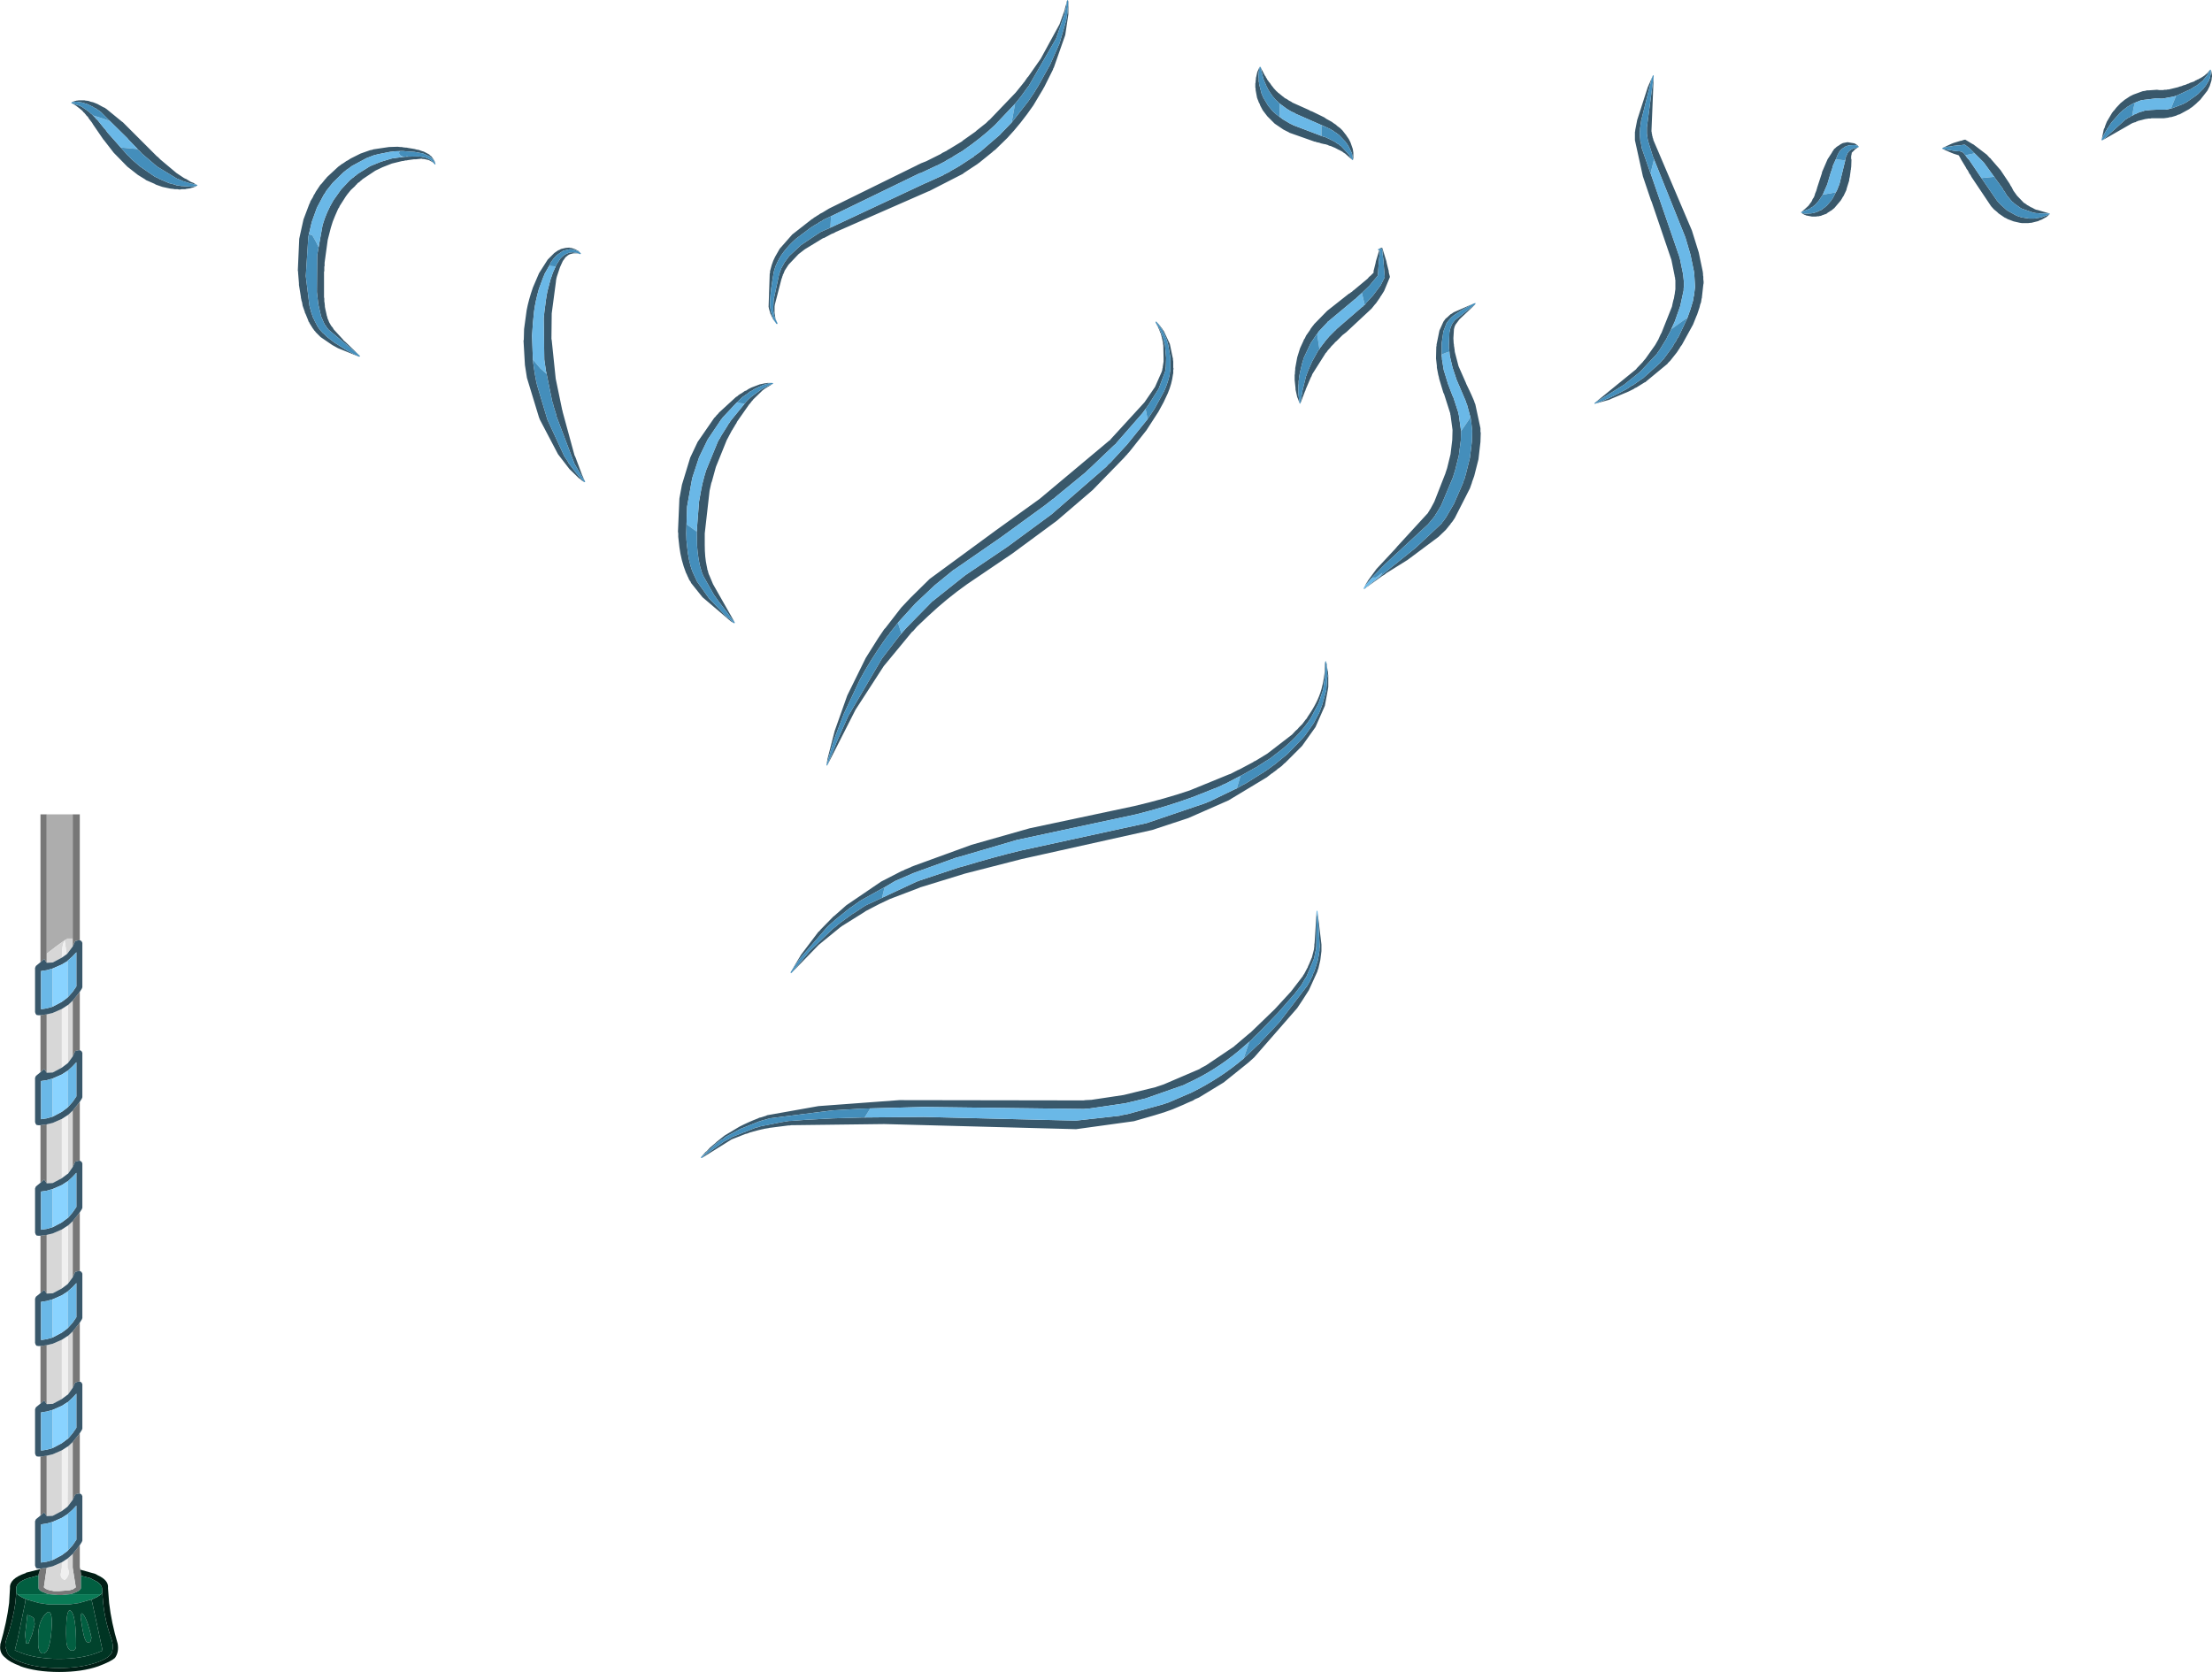 <?xml version="1.0" encoding="UTF-8" standalone="no"?>
<svg xmlns:ffdec="https://www.free-decompiler.com/flash" xmlns:xlink="http://www.w3.org/1999/xlink" ffdec:objectType="shape" height="293.4px" width="388.1px" xmlns="http://www.w3.org/2000/svg">
  <g transform="matrix(1.0, 0.0, 0.0, 1.0, -3.65, 10.3)">
    <path d="M10.75 158.55 L10.75 132.6 11.85 132.6 11.85 157.05 11.85 158.65 11.4 158.0 10.75 158.55 M16.4 132.6 L17.65 132.6 17.65 154.7 17.4 154.7 16.85 154.85 16.4 155.8 16.4 154.4 16.4 132.6 M17.65 163.75 L17.65 174.0 17.4 174.0 16.85 174.15 16.4 175.1 16.4 165.3 17.65 163.75 M17.65 183.05 L17.65 193.4 17.4 193.4 16.85 193.55 16.4 194.5 16.4 184.6 17.65 183.05 M17.65 202.45 L17.65 212.75 17.4 212.75 16.85 212.9 16.4 213.85 16.4 204.0 17.65 202.45 M17.65 221.8 L17.65 232.15 17.4 232.15 16.85 232.3 16.4 233.25 16.4 223.35 17.65 221.8 M17.65 241.2 L17.65 251.8 17.4 251.8 16.85 251.95 16.4 252.9 16.4 242.75 17.65 241.2 M17.65 260.85 L17.65 264.8 17.7 264.85 17.75 265.15 17.9 266.1 17.85 266.1 17.85 266.2 17.85 268.4 Q17.7 268.9 16.6 269.25 L16.25 269.4 15.95 269.45 14.5 269.6 13.85 269.6 12.3 269.45 12.05 269.4 12.0 269.4 11.6 269.25 11.65 269.25 Q10.5 268.9 10.4 268.4 L10.4 266.15 10.4 266.0 10.7 265.05 10.75 264.95 11.85 264.8 11.35 268.25 11.65 268.5 12.0 268.65 12.3 268.75 13.1 268.9 14.1 268.9 15.95 268.75 15.9 268.75 16.25 268.65 16.35 268.65 16.95 268.25 16.4 264.8 16.4 262.4 17.65 260.85 M10.75 255.65 L10.75 245.3 11.85 245.15 11.85 255.75 11.4 255.1 10.75 255.65 M10.75 236.0 L10.75 225.9 11.85 225.75 11.85 236.1 11.4 235.45 10.75 236.0 M10.75 216.6 L10.75 206.55 11.85 206.4 11.85 216.7 11.4 216.05 10.75 216.6 M10.75 197.25 L10.75 187.15 11.85 187.0 11.85 197.35 11.4 196.7 10.75 197.25 M10.75 177.85 L10.75 167.85 11.85 167.7 11.85 177.95 11.4 177.3 10.75 177.85" fill="#777777" fill-rule="evenodd" stroke="none"/>
    <path d="M11.85 157.05 L11.85 132.6 16.4 132.6 16.4 154.4 15.4 154.4 15.4 154.55 15.2 154.55 13.4 155.85 11.85 157.05" fill="#adadad" fill-rule="evenodd" stroke="none"/>
    <path d="M11.85 158.65 L11.85 157.05 13.4 155.85 15.2 154.55 15.4 154.55 15.4 154.4 16.4 154.4 16.4 155.8 15.5 157.0 15.35 157.15 15.0 154.75 Q14.5 155.5 14.5 157.55 L14.5 157.75 12.9 158.6 11.85 158.65 M15.6 166.05 L16.4 165.3 16.4 175.1 15.6 176.2 15.6 166.05 M11.85 167.7 L12.9 167.45 14.5 166.75 14.5 177.05 12.9 177.9 11.85 177.95 11.85 167.7 M15.6 185.35 L16.4 184.6 16.4 194.5 15.6 195.65 15.6 185.35 M11.85 187.0 L12.9 186.75 14.5 186.05 14.5 196.45 12.9 197.3 11.85 197.35 11.85 187.0 M11.85 206.4 L12.9 206.15 14.5 205.45 14.5 215.8 12.9 216.65 11.85 216.7 11.85 206.4 M15.6 204.75 L16.4 204.0 16.4 213.85 15.55 215.0 15.6 204.75 M15.55 224.15 L16.4 223.35 16.4 233.25 15.55 234.45 15.55 224.15 M11.85 225.75 L12.9 225.5 14.5 224.8 14.5 235.2 12.9 236.05 11.85 236.1 11.85 225.75 M11.85 245.15 L12.9 244.9 14.5 244.2 14.5 254.85 12.9 255.7 11.85 255.75 11.85 245.15 M15.55 243.55 L16.4 242.75 16.4 252.9 15.5 254.1 15.55 243.55 M14.5 263.85 L14.5 264.8 14.3 265.95 Q14.25 266.6 14.95 266.95 L15.2 266.8 Q16.05 265.85 15.5 264.8 L15.5 263.2 16.4 262.4 16.4 264.8 16.95 268.25 16.35 268.65 16.25 268.65 15.9 268.75 15.95 268.75 14.1 268.9 13.1 268.9 12.3 268.75 12.0 268.65 11.65 268.5 11.35 268.25 11.85 264.8 12.9 264.55 14.5 263.85" fill="#d7d7d7" fill-rule="evenodd" stroke="none"/>
    <path d="M14.5 157.75 L14.5 157.55 Q14.5 155.5 15.0 154.75 L15.35 157.15 14.5 157.75 M14.5 166.75 L15.5 166.1 15.6 166.05 15.6 176.2 15.5 176.3 14.5 177.05 14.5 166.75 M14.5 186.05 L15.5 185.4 15.6 185.35 15.6 195.65 15.5 195.7 14.5 196.45 14.5 186.05 M14.5 205.45 L15.5 204.8 15.6 204.75 15.55 215.0 15.5 215.05 14.5 215.8 14.5 205.45 M14.5 224.8 L15.5 224.15 15.55 224.15 15.55 234.45 15.5 234.45 14.5 235.2 14.5 224.8 M14.5 244.2 L15.5 243.55 15.55 243.55 15.5 254.1 14.5 254.85 14.5 244.2 M15.5 263.2 L15.5 264.8 Q16.05 265.85 15.2 266.8 L14.95 266.95 Q14.25 266.6 14.3 265.95 L14.5 264.8 14.5 263.85 15.5 263.2" fill="#f0f0f0" fill-rule="evenodd" stroke="none"/>
    <path d="M17.75 265.15 L19.9 265.75 Q20.4 265.85 20.75 266.1 22.75 267.0 22.6 268.35 L22.6 268.4 22.8 271.0 Q23.2 274.45 24.3 278.15 24.55 279.65 23.8 280.65 23.15 281.25 20.9 282.1 18.05 283.1 14.05 283.1 9.95 283.1 7.1 282.05 L7.2 282.05 Q5.4 281.4 4.65 280.65 3.5 279.8 3.7 278.4 L3.7 278.25 Q4.85 274.3 5.25 271.0 L5.4 268.4 5.4 268.35 Q5.3 266.7 8.15 265.75 L8.25 265.65 8.3 265.65 10.7 265.05 10.4 266.0 10.4 266.15 8.55 266.65 Q6.55 267.35 6.5 268.35 L6.5 268.4 6.5 269.2 6.5 269.25 6.35 271.0 Q5.9 274.15 4.8 277.3 4.35 278.5 4.8 279.2 4.85 280.5 7.4 281.4 10.1 282.4 14.05 282.4 17.9 282.4 20.7 281.4 L20.75 281.4 Q23.15 280.5 23.35 279.45 23.6 278.5 23.2 277.3 22.1 274.3 21.75 271.0 L21.6 269.25 21.55 268.4 21.55 268.35 Q21.45 267.8 20.75 267.3 L19.5 266.65 19.55 266.65 17.85 266.2 17.85 266.1 17.9 266.1 17.75 265.15" fill="#011e15" fill-rule="evenodd" stroke="none"/>
    <path d="M17.85 266.2 L19.55 266.65 19.5 266.65 20.75 267.3 Q21.45 267.8 21.55 268.35 L21.55 268.4 21.6 269.25 Q21.55 269.25 21.45 269.35 L21.4 269.45 15.95 269.45 16.25 269.4 16.6 269.25 Q17.7 268.9 17.85 268.4 L17.85 266.2 M6.5 269.25 L6.5 269.2 6.5 268.4 6.5 268.35 Q6.55 267.35 8.55 266.65 L10.4 266.15 10.4 268.4 Q10.5 268.9 11.65 269.25 L11.6 269.25 12.0 269.4 12.05 269.4 12.3 269.45 6.7 269.45 6.5 269.25 M18.05 272.8 Q18.9 273.45 19.7 277.1 L19.55 277.65 Q19.6 277.9 19.05 277.9 18.55 277.9 18.15 275.75 L17.8 273.55 Q17.8 272.85 18.05 272.8 M17.0 278.45 Q17.0 279.35 16.3 279.35 15.5 279.35 15.3 277.9 L15.25 276.35 Q15.25 271.5 16.15 272.45 17.0 273.35 17.0 278.45 M12.75 274.55 Q12.55 279.85 11.2 279.85 10.5 279.85 10.35 278.4 L10.35 276.9 Q10.35 274.35 11.55 273.0 12.75 271.65 12.75 274.55 M9.75 274.7 L9.3 276.45 8.65 278.1 8.25 278.1 8.05 276.6 8.45 273.1 Q9.35 273.35 9.6 273.7 L9.75 274.7" fill="#025f41" fill-rule="evenodd" stroke="none"/>
    <path d="M21.6 269.25 L21.75 271.0 Q22.1 274.3 23.2 277.3 23.6 278.5 23.35 279.45 23.15 280.5 20.75 281.4 L20.7 281.4 Q17.9 282.4 14.05 282.4 10.1 282.4 7.4 281.4 4.85 280.5 4.8 279.2 4.35 278.5 4.8 277.3 5.9 274.15 6.35 271.0 L6.5 269.25 6.7 269.45 Q7.2 269.9 8.15 270.3 L8.05 271.0 6.75 277.3 6.25 279.3 7.25 279.7 Q10.0 280.8 14.05 280.8 18.0 280.8 20.8 279.7 L21.65 279.35 19.85 271.0 19.7 270.4 20.75 269.9 21.4 269.45 21.45 269.35 Q21.55 269.25 21.6 269.25" fill="#003524" fill-rule="evenodd" stroke="none"/>
    <path d="M21.4 269.45 L20.75 269.9 19.7 270.4 19.6 270.4 17.5 271.0 15.8 271.25 14.05 271.25 12.2 271.25 10.5 271.0 8.4 270.4 8.15 270.3 Q7.2 269.9 6.7 269.45 L12.3 269.45 13.85 269.6 14.5 269.6 15.95 269.45 21.4 269.45" fill="#097b56" fill-rule="evenodd" stroke="none"/>
    <path d="M19.7 270.4 L19.85 271.0 21.65 279.35 20.8 279.7 Q18.0 280.8 14.05 280.8 10.0 280.8 7.25 279.7 L6.25 279.3 6.75 277.3 8.05 271.0 8.15 270.3 8.4 270.4 10.5 271.0 12.2 271.25 14.05 271.25 15.8 271.25 17.5 271.0 19.6 270.4 19.7 270.4 M9.75 274.7 L9.6 273.7 Q9.35 273.35 8.45 273.1 L8.05 276.6 8.25 278.1 8.65 278.1 9.3 276.45 9.75 274.7 M12.75 274.55 Q12.75 271.65 11.55 273.0 10.35 274.35 10.35 276.9 L10.35 278.4 Q10.5 279.85 11.2 279.85 12.55 279.85 12.75 274.55 M17.0 278.45 Q17.0 273.35 16.15 272.45 15.25 271.5 15.25 276.35 L15.3 277.9 Q15.5 279.35 16.3 279.35 17.0 279.35 17.0 278.45 M18.05 272.8 Q17.8 272.85 17.8 273.55 L18.15 275.75 Q18.55 277.9 19.05 277.9 19.6 277.9 19.55 277.65 L19.7 277.1 Q18.9 273.45 18.05 272.8" fill="#01432d" fill-rule="evenodd" stroke="none"/>
    <path d="M191.0 -10.25 L190.9 -10.25 190.8 -9.7 190.75 -9.55 190.75 -9.3 190.6 -8.55 190.5 -8.25 190.45 -7.9 188.95 -3.55 184.1 4.85 183.95 5.0 182.8 6.6 181.75 7.9 178.2 11.65 Q175.9 13.85 172.5 16.2 L170.9 17.15 170.8 17.25 169.7 17.85 169.5 18.0 168.15 18.7 168.0 18.75 165.45 19.95 165.3 20.0 165.25 20.05 165.0 20.1 149.45 27.65 148.15 28.25 147.8 28.5 147.4 28.7 147.05 28.95 146.85 29.05 145.95 29.6 143.3 31.6 Q142.05 32.7 141.15 33.9 140.35 34.9 139.7 36.45 L139.4 37.45 139.4 37.65 139.35 37.8 139.15 39.0 Q138.75 41.5 138.75 43.1 L138.8 43.55 138.8 43.75 138.85 43.95 138.85 44.15 139.35 45.75 139.75 46.35 139.3 45.75 138.8 44.7 138.65 44.15 138.6 44.05 138.6 43.95 138.55 43.85 138.55 43.75 138.5 43.55 138.7 37.65 138.75 37.65 138.75 37.3 139.05 36.2 Q139.3 35.4 139.65 34.75 L140.45 33.35 142.65 30.85 146.1 28.15 146.3 28.05 146.45 27.9 146.8 27.7 147.0 27.55 147.2 27.45 147.55 27.2 147.95 27.0 149.1 26.3 164.65 18.65 164.7 18.6 164.85 18.55 165.25 18.35 166.15 18.0 168.75 16.7 168.95 16.55 169.75 16.15 169.95 16.0 170.15 15.9 172.45 14.5 172.6 14.35 174.8 12.8 174.95 12.65 176.65 11.3 177.1 10.85 177.3 10.7 181.85 5.95 183.1 4.4 183.15 4.35 183.2 4.25 183.35 4.1 183.9 3.3 184.05 3.15 186.25 0.0 189.55 -6.05 190.45 -8.55 190.5 -8.85 190.75 -9.7 190.8 -10.0 190.9 -10.25 190.95 -10.3 191.0 -10.25 M181.15 11.2 L184.05 7.5 185.2 5.8 185.2 5.75 185.25 5.7 185.3 5.6 185.8 4.8 185.9 4.6 186.0 4.45 187.75 1.3 187.85 1.15 189.55 -2.7 190.7 -6.65 190.95 -8.15 190.95 -8.5 191.05 -9.3 191.05 -10.2 191.1 -10.0 191.1 -7.8 190.55 -4.15 188.55 1.55 188.45 1.7 188.4 1.9 186.85 5.0 186.75 5.15 186.65 5.35 184.95 8.2 Q182.75 11.4 180.4 13.9 L178.3 15.95 177.9 16.25 177.75 16.4 175.4 18.3 175.3 18.35 175.2 18.45 172.7 20.1 172.6 20.2 166.65 23.25 166.6 23.25 150.3 30.4 149.95 30.6 149.55 30.75 148.25 31.45 148.05 31.5 144.85 33.45 143.75 34.3 142.0 36.15 141.35 37.15 141.3 37.25 141.25 37.4 141.2 37.5 141.15 37.65 141.05 37.85 141.0 37.9 141.0 38.0 140.95 38.15 140.9 38.2 140.9 38.3 140.75 38.7 139.6 43.15 139.55 43.5 139.55 44.55 139.7 45.6 140.0 46.3 140.05 46.35 140.05 46.4 140.0 46.35 140.0 46.3 139.65 45.6 Q139.45 45.15 139.4 44.55 L139.35 44.4 139.35 44.25 139.3 44.05 139.4 42.25 140.35 37.85 140.35 37.75 140.4 37.7 140.7 36.85 141.3 35.75 142.1 34.65 144.2 32.7 146.8 30.95 147.65 30.4 149.35 29.65 166.0 21.85 166.15 21.8 168.9 20.55 169.05 20.5 169.15 20.4 170.25 19.85 170.45 19.7 171.7 19.0 171.85 18.9 171.95 18.85 174.4 17.25 174.5 17.2 174.55 17.1 175.75 16.25 175.9 16.1 179.15 13.3 179.3 13.1 179.45 12.95 181.15 11.2 M372.4 14.15 L372.75 12.45 372.8 12.3 372.9 12.15 373.0 11.8 373.3 11.05 374.25 9.45 374.35 9.35 374.4 9.25 374.6 9.05 374.95 8.6 375.75 7.75 375.9 7.65 376.0 7.55 376.15 7.45 376.25 7.35 376.45 7.2 376.5 7.15 376.6 7.1 377.35 6.6 377.95 6.3 379.6 5.7 380.0 5.65 380.35 5.55 380.7 5.55 382.1 5.45 382.45 5.5 383.2 5.5 383.4 5.45 383.75 5.45 383.95 5.4 384.15 5.4 385.8 5.0 386.05 4.9 386.45 4.8 386.65 4.7 387.0 4.6 387.05 4.6 387.5 4.4 387.7 4.35 387.85 4.25 388.6 4.0 388.9 3.8 389.05 3.75 389.2 3.65 389.4 3.6 389.5 3.5 389.65 3.45 Q390.1 3.2 390.5 2.9 L390.65 2.75 390.85 2.6 391.0 2.45 391.35 2.0 391.4 1.95 390.95 2.85 390.25 3.7 390.15 3.85 390.0 3.95 389.9 4.05 389.75 4.15 389.6 4.3 389.3 4.5 389.15 4.65 388.45 5.05 388.1 5.3 385.6 6.45 385.0 6.65 383.1 7.0 382.55 7.0 382.4 6.95 382.05 6.95 379.6 7.25 379.3 7.3 377.9 7.85 377.5 8.1 377.4 8.15 377.25 8.25 377.2 8.25 377.15 8.3 376.9 8.45 376.05 9.1 375.85 9.3 375.65 9.45 374.1 11.2 373.45 12.2 373.35 12.3 373.3 12.45 373.1 12.75 372.5 13.9 372.4 14.15 M391.55 2.0 L391.6 2.05 391.75 2.9 391.75 3.2 391.7 3.35 391.7 3.5 391.65 3.85 391.35 4.8 390.95 5.6 389.7 7.2 389.1 7.75 389.1 7.8 389.05 7.8 388.9 7.95 388.25 8.5 388.0 8.65 387.75 8.85 386.1 9.75 385.75 9.85 385.45 10.0 384.6 10.25 384.4 10.25 384.05 10.35 383.3 10.45 381.15 10.45 380.95 10.5 380.55 10.5 380.4 10.55 380.2 10.55 380.1 10.6 380.0 10.6 379.25 10.8 379.15 10.8 379.05 10.85 378.9 10.9 378.75 10.9 378.75 10.95 378.7 10.95 378.5 11.05 378.4 11.05 378.4 11.1 378.3 11.15 378.2 11.15 378.1 11.2 377.9 11.25 377.5 11.45 377.35 11.55 372.55 14.3 376.6 10.65 376.8 10.55 376.9 10.45 377.4 10.2 377.5 10.1 377.75 10.0 378.05 9.85 378.05 9.8 378.1 9.8 378.15 9.75 378.25 9.75 379.1 9.35 379.6 9.25 379.8 9.15 380.05 9.1 381.0 9.0 382.0 8.95 383.55 8.95 384.15 8.85 384.45 8.75 384.75 8.7 386.7 7.95 386.95 7.8 387.2 7.7 388.7 6.65 388.8 6.6 388.9 6.5 389.3 6.2 390.25 5.25 390.5 4.9 390.65 4.75 390.75 4.55 391.15 3.95 391.25 3.65 391.4 3.35 391.4 3.2 391.55 2.6 391.55 2.0 M353.55 20.75 L351.7 18.2 350.1 16.6 349.2 15.7 348.4 15.1 348.2 15.1 347.5 15.2 347.3 15.2 346.35 15.3 345.9 15.4 345.4 15.45 344.5 15.65 346.1 14.9 346.25 14.85 346.35 14.8 347.65 14.4 347.75 14.4 348.2 14.25 348.45 14.2 349.7 14.95 349.9 15.05 352.25 16.85 352.75 17.4 352.9 17.5 353.0 17.65 354.65 19.55 356.25 21.95 356.4 22.25 356.6 22.55 356.9 23.15 357.55 24.05 358.75 25.3 358.95 25.4 359.35 25.7 359.55 25.8 359.95 26.05 360.2 26.15 360.65 26.4 360.9 26.5 361.15 26.55 363.2 27.15 361.45 27.15 361.2 27.1 360.9 27.1 360.35 27.0 358.35 26.3 358.1 26.15 357.05 25.4 356.85 25.2 356.65 25.05 355.65 23.85 355.7 23.9 355.35 23.3 355.15 23.05 355.0 22.75 353.55 20.75 M348.25 16.65 L348.85 17.45 349.1 17.7 351.3 20.95 354.05 24.95 354.55 25.5 355.75 26.6 357.45 27.55 358.35 27.85 359.65 28.05 360.6 28.05 361.8 27.85 363.25 27.3 362.75 27.75 361.85 28.25 361.55 28.35 361.25 28.5 360.05 28.8 359.9 28.8 359.5 28.85 358.4 28.85 358.05 28.8 356.95 28.55 355.9 28.15 355.55 27.95 355.4 27.9 354.3 27.15 354.05 26.9 353.5 26.45 353.0 25.9 349.55 20.75 349.4 20.45 349.3 20.3 349.2 20.2 348.9 19.6 348.7 19.35 348.55 19.05 347.7 17.65 347.55 17.35 347.45 17.2 347.4 17.1 347.3 16.95 346.35 16.65 346.25 16.6 346.1 16.55 344.5 15.85 345.2 15.95 345.4 16.0 345.9 16.05 346.35 16.15 347.3 16.25 347.5 16.25 347.9 16.35 348.0 16.45 348.15 16.55 348.25 16.65 M329.75 15.4 L329.35 15.2 329.0 15.15 328.05 15.2 327.45 15.4 326.85 15.8 326.45 16.2 326.35 16.35 326.3 16.4 326.25 16.55 326.2 16.6 326.2 16.65 326.15 16.7 326.05 16.9 326.0 17.05 325.75 17.65 325.25 18.75 325.05 19.5 324.9 19.85 324.25 22.05 323.55 23.65 323.5 23.8 323.4 23.95 322.7 25.0 322.5 25.2 322.35 25.4 321.95 25.8 321.9 25.8 321.75 25.95 321.3 26.2 321.15 26.35 319.9 26.8 319.7 26.9 319.9 26.75 320.1 26.55 320.25 26.45 320.35 26.35 320.95 25.8 321.35 25.25 321.45 25.15 321.45 25.1 321.5 25.05 321.6 24.85 321.65 24.7 321.7 24.6 321.85 24.4 321.95 24.2 322.0 24.05 322.05 23.95 322.1 23.7 322.15 23.6 322.35 23.1 322.35 23.0 322.4 22.95 322.45 22.7 323.25 20.25 323.3 20.15 323.3 20.05 323.35 19.85 324.3 17.65 325.05 16.5 325.15 16.3 325.3 16.1 325.35 16.05 325.35 16.0 325.45 15.85 325.5 15.8 325.6 15.75 325.85 15.5 325.95 15.45 326.05 15.35 326.25 15.25 326.6 15.0 327.0 14.8 327.8 14.65 329.0 14.85 329.2 14.95 329.25 15.0 329.35 15.05 329.55 15.2 329.75 15.4 M327.4 17.85 L327.45 17.55 327.45 17.4 327.55 17.2 327.55 17.05 327.65 16.95 327.7 16.85 327.75 16.7 327.8 16.6 328.05 16.25 328.35 16.0 Q328.65 15.8 329.0 15.7 L329.15 15.65 329.3 15.65 329.7 15.55 329.5 15.65 329.15 15.9 329.05 16.0 328.55 16.5 328.5 16.85 328.45 17.0 328.45 17.2 328.4 17.3 328.4 17.35 328.45 17.35 328.45 17.5 328.4 17.6 328.4 17.7 328.5 17.55 328.45 18.95 328.4 19.3 328.4 19.45 328.35 19.55 328.35 19.65 328.2 20.75 328.1 21.15 328.1 21.35 327.65 22.8 327.6 23.05 327.1 24.1 326.95 24.3 326.85 24.5 326.6 24.9 325.5 26.2 324.95 26.65 324.75 26.75 324.55 26.9 324.35 27.0 324.2 27.15 323.9 27.3 323.8 27.3 323.6 27.4 323.4 27.45 323.2 27.55 323.0 27.6 322.9 27.6 322.8 27.65 322.6 27.65 322.25 27.7 321.55 27.7 320.5 27.5 320.35 27.4 320.25 27.4 320.15 27.35 320.05 27.25 319.9 27.2 319.75 27.05 319.7 27.05 319.65 27.0 319.75 27.05 319.9 27.1 320.15 27.15 320.3 27.2 320.5 27.2 321.4 27.15 321.95 27.05 322.55 26.85 322.7 26.75 322.85 26.7 323.0 26.6 323.2 26.55 323.35 26.45 323.5 26.3 323.8 26.1 323.95 25.95 324.1 25.85 324.9 24.95 325.0 24.75 325.15 24.6 325.55 23.85 325.75 23.45 325.95 23.1 326.0 22.95 326.1 22.75 326.15 22.55 326.25 22.35 326.4 21.95 327.4 17.85 M363.3 27.2 L363.2 27.15 363.25 27.15 363.3 27.2 M293.65 2.95 L293.4 3.65 291.6 10.85 291.4 12.25 291.4 12.55 291.35 12.85 291.35 13.15 291.45 14.45 291.55 14.75 291.7 15.7 293.25 20.15 293.25 20.1 298.35 34.9 298.95 37.8 299.1 39.25 299.1 39.95 299.05 40.3 299.05 40.65 298.45 43.4 297.5 46.1 296.7 47.85 296.3 48.6 296.2 48.75 296.15 48.9 296.0 49.2 294.8 51.15 294.6 51.4 294.35 51.8 291.4 54.95 291.2 55.1 291.1 55.2 288.6 57.2 283.45 60.4 290.7 54.5 290.85 54.3 291.9 53.2 292.0 53.05 292.35 52.65 294.05 50.25 294.65 49.2 294.7 49.05 294.75 49.0 294.75 48.95 295.05 48.3 295.15 48.15 297.0 43.5 297.1 43.0 297.25 42.35 297.35 42.05 297.45 41.4 297.5 41.25 297.5 41.1 297.6 40.45 297.6 38.8 297.55 38.75 297.55 38.4 297.5 38.35 297.45 38.0 296.9 35.3 293.45 25.15 293.3 24.8 291.9 20.65 290.5 14.3 290.5 12.85 290.55 12.7 290.55 12.55 290.9 10.75 292.75 5.0 293.65 2.95 M293.85 17.65 L293.65 17.15 292.9 14.75 292.85 14.5 292.75 14.2 292.6 13.15 292.6 12.05 293.8 3.0 293.4 12.75 293.45 12.9 293.45 13.1 293.5 13.2 293.5 13.3 293.55 13.55 293.55 13.6 293.6 13.65 293.6 13.8 293.7 14.05 293.75 14.3 300.5 30.15 301.7 34.0 302.4 37.35 302.45 37.75 302.45 38.0 302.5 38.25 302.5 38.7 302.55 39.1 302.55 39.4 302.5 39.65 302.25 41.9 302.25 42.0 302.2 42.1 302.1 42.75 301.95 43.15 301.85 43.6 301.4 44.95 301.3 45.15 300.7 46.65 298.75 50.2 298.45 50.6 298.3 50.9 298.2 51.0 298.15 51.1 297.85 51.55 296.7 53.0 296.3 53.4 296.2 53.55 292.45 56.65 292.35 56.75 292.2 56.8 290.75 57.7 290.5 57.8 290.3 57.95 289.4 58.4 286.3 59.7 286.0 59.85 283.5 60.55 285.05 59.95 285.55 59.7 285.85 59.6 287.0 59.05 287.15 58.95 287.5 58.8 289.1 57.95 289.9 57.4 290.15 57.3 291.85 56.1 291.95 56.05 294.95 53.35 295.35 52.85 295.5 52.75 297.15 50.5 297.2 50.4 297.2 50.35 297.25 50.3 297.4 50.0 297.7 49.6 297.75 49.4 298.15 48.8 299.1 46.8 299.7 45.5 300.25 43.95 300.7 42.45 300.75 42.05 300.8 41.85 300.8 41.75 300.85 41.65 301.05 40.05 300.9 37.55 300.25 34.4 299.35 31.35 293.85 17.65 M243.1 43.2 L243.35 42.85 244.55 41.55 245.9 39.75 246.6 38.35 246.6 38.2 246.4 35.85 246.4 35.55 246.2 34.05 246.2 33.75 246.1 33.3 245.95 33.3 245.5 33.4 245.95 33.2 246.15 33.15 246.9 35.55 246.95 35.85 247.25 37.05 247.3 37.2 247.3 37.35 247.35 37.65 247.5 38.2 247.5 38.35 246.5 40.75 246.0 41.55 245.85 41.75 245.75 41.95 245.05 42.95 244.9 43.1 244.3 43.85 239.85 48.0 239.2 48.5 238.15 49.55 237.85 49.8 237.8 49.9 237.2 50.5 237.1 50.65 236.6 51.2 236.4 51.5 236.2 51.7 236.15 51.8 233.9 55.35 233.75 55.75 233.65 55.9 232.75 58.0 232.7 58.2 232.6 58.4 232.3 59.2 232.2 59.4 232.15 59.6 231.8 60.5 232.0 59.2 232.1 58.8 232.15 58.35 232.8 55.7 232.9 55.5 233.0 55.15 233.1 54.95 233.15 54.75 233.75 53.4 233.8 53.25 235.0 51.1 235.15 51.0 235.15 50.95 235.25 50.75 235.5 50.45 235.75 50.1 236.0 49.8 236.1 49.65 236.5 49.15 236.7 48.95 236.75 48.85 237.95 47.65 238.0 47.65 238.05 47.55 238.2 47.4 242.65 43.55 242.75 43.5 242.9 43.35 242.95 43.25 243.05 43.2 243.1 43.2 M245.5 33.6 L245.8 33.65 245.75 33.75 245.75 34.05 245.55 35.55 245.55 35.85 245.4 38.05 243.9 39.85 242.6 41.1 241.4 42.2 241.35 42.2 241.2 42.35 236.7 46.1 236.6 46.15 236.6 46.2 235.0 47.9 234.75 48.3 234.75 48.35 234.6 48.45 233.6 49.95 232.35 52.6 232.3 52.85 232.1 53.5 231.7 55.2 231.55 56.1 231.55 56.3 231.5 56.55 231.5 57.0 231.45 57.4 231.45 58.75 231.65 60.45 231.35 59.6 231.25 59.4 230.95 58.05 230.95 57.8 230.8 56.4 230.8 55.5 230.85 55.25 230.85 55.0 230.9 54.55 230.9 54.3 231.25 52.4 231.75 50.8 232.35 49.5 232.4 49.35 232.45 49.25 232.6 49.05 232.8 48.6 233.5 47.6 233.6 47.4 234.05 46.8 234.15 46.7 234.2 46.6 236.5 44.25 240.3 41.25 240.5 41.15 240.55 41.1 240.75 40.95 240.85 40.9 241.05 40.7 241.2 40.6 243.6 38.6 243.85 38.3 244.15 38.05 244.65 37.55 244.65 37.35 244.65 37.2 244.7 37.05 245.0 35.85 245.05 35.55 245.6 33.75 245.65 33.65 245.5 33.6 M257.95 51.4 L257.85 50.45 257.95 48.05 258.15 47.2 258.3 46.85 258.3 46.8 258.35 46.75 258.4 46.65 258.45 46.5 258.9 45.9 262.4 43.15 262.5 43.05 262.4 43.2 259.7 45.75 259.0 46.7 258.95 46.8 258.95 46.85 258.85 47.05 258.85 47.1 258.8 47.1 258.8 47.15 258.85 47.1 258.75 47.45 258.65 49.05 258.7 49.95 258.75 50.2 258.75 50.45 258.8 50.55 258.8 50.7 258.85 50.95 258.9 51.45 259.55 53.95 260.85 56.9 260.9 57.05 261.5 58.3 261.8 58.95 262.3 60.1 262.35 60.3 262.5 60.65 263.4 64.85 263.4 65.45 263.45 65.65 263.4 67.25 263.05 70.3 262.3 73.25 261.9 74.35 261.9 74.45 261.85 74.55 261.55 75.4 258.9 80.6 258.5 81.2 258.25 81.5 258.2 81.55 258.15 81.65 258.05 81.8 257.9 81.95 257.8 82.1 257.7 82.2 257.7 82.25 257.6 82.3 257.6 82.35 257.55 82.4 257.3 82.7 256.05 83.9 250.55 88.0 250.45 88.05 250.4 88.1 250.35 88.1 250.3 88.15 246.85 90.3 246.55 90.55 246.2 90.75 243.35 92.8 243.2 92.95 243.05 93.05 243.15 92.9 245.85 90.8 252.0 85.85 256.6 81.55 256.6 81.5 256.65 81.5 256.65 81.45 256.75 81.3 256.85 81.2 257.35 80.5 258.75 78.1 260.3 74.55 260.45 74.05 260.5 73.95 260.55 73.9 260.85 72.85 261.55 70.05 261.9 67.15 261.95 65.3 261.75 63.45 261.65 62.95 261.0 60.55 260.9 60.4 260.8 60.05 259.75 57.6 259.7 57.45 259.6 57.3 259.5 57.0 259.25 56.45 258.5 54.2 258.0 52.05 257.95 51.4 M262.25 42.95 L260.15 44.1 259.0 44.85 Q258.3 45.3 257.75 46.0 L257.6 46.2 257.5 46.3 257.5 46.4 257.45 46.4 256.9 47.85 256.6 49.9 256.6 51.9 256.6 52.2 256.65 52.5 256.65 52.75 256.95 54.6 257.7 57.05 258.5 59.15 258.65 59.45 259.5 62.05 259.5 62.2 259.6 62.5 260.0 65.35 259.95 67.0 259.6 69.65 258.95 72.25 258.65 73.2 258.65 73.3 258.6 73.4 256.5 78.4 255.6 79.9 255.5 80.0 255.45 80.15 255.35 80.3 255.25 80.4 255.25 80.45 255.2 80.5 254.2 81.7 246.6 88.75 244.5 90.9 244.4 91.05 243.65 91.9 243.5 92.05 243.0 92.75 243.4 92.0 243.55 91.8 243.65 91.6 245.15 89.55 248.55 85.9 248.55 85.85 248.6 85.85 248.65 85.8 248.7 85.7 254.25 79.65 254.2 79.65 254.3 79.5 254.4 79.4 254.45 79.25 254.5 79.15 254.6 79.05 255.3 77.75 257.2 72.9 257.25 72.8 257.25 72.75 257.55 71.85 258.15 69.4 258.45 66.9 258.5 65.15 258.15 62.55 258.1 62.4 258.1 62.25 257.0 58.8 256.9 58.65 256.15 56.15 256.1 55.85 256.0 55.5 255.75 54.2 255.75 53.9 255.6 52.6 255.65 50.5 255.7 50.45 255.7 50.15 256.2 47.7 256.9 46.15 256.95 46.1 256.95 46.05 257.05 45.95 257.25 45.65 257.3 45.65 257.3 45.6 257.35 45.55 257.45 45.5 258.15 44.85 258.35 44.75 258.7 44.5 262.25 42.95 M224.85 1.5 L224.95 1.75 225.6 3.0 225.7 3.1 225.75 3.25 225.95 3.55 226.0 3.7 226.1 3.8 226.3 4.1 226.45 4.25 226.75 4.7 227.0 5.0 227.1 5.15 227.65 5.75 227.8 5.85 227.85 5.95 227.95 6.0 228.75 6.65 228.9 6.75 229.05 6.9 229.45 7.1 229.8 7.35 230.2 7.55 230.4 7.7 233.3 9.0 233.55 9.15 233.85 9.25 236.0 10.3 236.35 10.55 237.35 11.1 237.6 11.3 237.85 11.45 237.85 11.5 237.9 11.5 238.0 11.55 238.15 11.7 238.2 11.7 238.2 11.75 238.8 12.2 239.2 12.6 239.7 13.25 239.8 13.35 239.85 13.45 240.3 14.1 240.6 14.7 241.0 15.85 241.1 16.5 241.1 17.4 241.05 17.7 240.85 16.6 240.3 15.45 240.0 14.95 239.85 14.8 239.75 14.6 238.6 13.4 238.4 13.25 238.3 13.2 238.2 13.1 237.75 12.8 237.65 12.75 237.65 12.7 237.6 12.7 237.5 12.6 237.45 12.6 237.35 12.55 237.3 12.5 237.05 12.35 236.3 12.0 230.95 9.65 230.75 9.5 230.25 9.3 229.35 8.75 229.25 8.65 229.15 8.6 228.55 8.15 228.45 8.1 228.35 8.0 228.15 7.85 227.95 7.7 227.8 7.5 227.45 7.2 227.0 6.65 226.9 6.55 226.85 6.45 226.35 5.75 226.25 5.55 226.15 5.4 225.95 5.0 225.85 4.85 225.8 4.65 225.7 4.5 225.65 4.3 225.55 4.15 225.45 3.8 225.35 3.65 224.95 2.05 224.9 1.9 224.9 1.75 224.85 1.5 M240.9 17.75 L239.65 16.65 239.4 16.5 239.15 16.3 238.85 16.15 238.7 16.05 238.55 16.0 237.8 15.6 237.75 15.6 237.55 15.5 237.4 15.45 237.2 15.35 236.8 15.25 236.65 15.15 236.45 15.1 236.35 15.05 236.25 15.05 236.2 15.0 236.05 15.0 235.4 14.85 235.15 14.75 234.65 14.65 234.4 14.55 234.25 14.55 234.15 14.5 229.9 13.0 229.75 12.9 228.85 12.45 227.3 11.4 226.0 10.1 225.2 9.05 224.75 8.2 224.65 7.9 224.5 7.65 224.4 7.35 224.35 7.25 224.2 6.85 223.95 5.5 223.95 5.25 223.9 5.05 223.9 4.35 223.95 4.15 223.95 3.95 224.0 3.55 224.0 3.35 224.05 3.2 224.25 2.3 224.45 1.9 224.5 1.75 224.7 1.4 224.65 1.5 224.6 1.75 224.55 1.9 224.55 2.1 224.5 2.3 224.45 3.15 224.5 3.45 224.5 4.0 224.55 4.2 224.55 4.4 225.0 6.15 225.2 6.6 225.25 6.75 226.15 8.25 226.9 9.15 226.95 9.2 227.05 9.3 227.55 9.75 228.75 10.65 230.1 11.45 230.4 11.55 230.5 11.65 235.5 13.55 235.9 13.7 236.15 13.75 236.8 14.05 236.85 14.05 236.9 14.1 237.8 14.55 238.3 14.9 238.5 15.0 238.8 15.25 238.95 15.35 240.35 16.85 240.55 17.25 240.75 17.5 240.9 17.75 M206.4 46.3 L206.75 46.85 206.85 47.05 206.95 47.15 207.15 47.5 207.15 47.6 207.2 47.65 207.25 47.8 207.35 47.95 207.4 48.05 207.4 48.15 207.7 48.9 207.75 49.0 207.75 49.1 208.05 50.25 208.25 52.5 208.2 54.1 208.15 54.3 208.15 54.45 208.1 54.8 208.0 55.1 206.95 57.9 205.15 60.75 204.65 61.45 204.1 62.2 199.55 67.4 199.4 67.6 199.25 67.75 199.2 67.75 194.9 71.85 194.5 72.2 194.1 72.6 188.8 76.95 188.6 77.15 188.35 77.3 186.95 78.4 179.25 84.0 171.15 89.6 170.9 89.75 167.65 92.4 164.25 95.6 161.25 98.9 160.95 99.3 159.75 100.8 159.6 101.05 159.25 101.45 158.65 102.3 Q156.2 105.8 154.5 109.0 L151.7 114.95 149.9 119.7 148.65 123.95 148.85 122.8 150.1 117.95 152.3 111.75 155.55 105.15 157.75 101.65 158.8 100.1 159.0 99.9 161.75 96.35 163.35 94.65 166.75 91.3 178.4 82.75 186.05 77.25 198.35 66.95 198.4 66.95 198.45 66.9 198.5 66.8 204.45 60.3 206.3 57.6 207.45 55.0 207.55 54.7 207.6 54.4 207.6 54.35 207.65 54.25 207.65 54.1 207.8 53.15 207.8 52.5 207.75 50.3 207.7 50.05 207.7 49.85 207.55 49.15 207.5 49.05 207.5 48.95 207.3 48.2 207.25 48.1 207.2 48.05 207.1 47.7 207.05 47.65 207.05 47.55 206.9 47.3 206.85 47.15 206.4 46.3 M205.0 63.25 L206.2 61.45 207.9 58.35 Q208.6 56.8 208.9 55.3 L208.9 55.1 208.95 54.9 209.0 54.55 209.0 52.45 208.6 50.15 208.5 49.85 208.45 49.6 208.3 49.15 208.15 48.85 208.1 48.7 207.75 47.95 207.7 47.9 207.65 47.8 207.6 47.65 207.5 47.5 207.45 47.4 207.4 47.35 207.25 47.1 207.15 47.0 207.1 46.9 206.55 46.15 207.0 46.65 207.15 46.85 207.25 46.95 207.3 47.05 207.5 47.3 207.55 47.35 207.6 47.45 207.8 47.75 207.85 47.8 208.9 50.05 209.4 52.45 209.45 52.6 209.45 52.8 209.5 53.15 209.5 54.2 209.55 54.4 209.55 54.45 209.5 54.6 209.5 55.2 209.45 55.4 Q209.25 57.05 208.55 58.7 L207.8 60.3 206.9 61.95 204.8 65.2 201.75 69.05 201.55 69.25 201.4 69.45 201.2 69.65 200.85 70.05 195.35 75.7 189.05 81.1 181.25 86.85 173.35 92.2 Q169.8 94.7 166.5 97.8 L164.55 99.65 163.85 100.45 163.65 100.6 158.7 106.6 153.75 114.25 148.8 124.0 150.45 119.9 152.5 115.3 158.4 105.25 161.4 101.35 162.55 100.0 167.15 95.3 173.0 90.65 180.4 85.65 188.15 79.95 197.75 71.6 198.1 71.2 198.5 70.85 201.4 67.7 205.0 63.25 M220.65 128.05 L221.85 127.35 222.1 127.25 225.05 125.4 225.2 125.35 225.3 125.25 226.2 124.65 226.45 124.45 226.55 124.4 226.6 124.35 226.65 124.35 226.65 124.3 227.3 123.85 229.55 122.0 232.3 119.15 232.6 118.8 234.15 116.6 234.35 116.2 235.1 114.8 235.65 113.35 236.35 110.8 236.5 108.65 236.55 108.45 236.55 108.25 236.5 107.8 236.5 107.1 236.4 106.55 236.4 106.3 236.35 106.15 236.3 105.8 236.45 106.3 236.45 106.55 236.6 107.45 236.65 107.6 236.65 107.8 236.7 108.25 236.7 110.25 236.6 110.85 236.1 113.55 234.45 117.3 232.1 120.6 229.15 123.55 228.95 123.7 228.55 124.1 228.1 124.45 227.85 124.6 227.65 124.8 227.25 125.1 227.2 125.15 227.15 125.15 227.0 125.3 226.75 125.45 225.85 126.15 225.75 126.2 219.2 130.15 212.15 133.25 205.8 135.35 182.9 140.45 172.95 143.0 165.15 145.4 165.1 145.4 165.05 145.45 159.8 147.45 157.9 148.35 155.5 149.6 155.3 149.75 151.3 152.25 151.2 152.35 151.1 152.4 147.3 155.5 142.55 160.4 145.7 156.6 149.75 152.7 150.4 152.2 150.7 151.9 150.9 151.8 151.05 151.65 153.25 150.05 153.45 149.95 155.25 148.75 155.7 148.5 158.4 147.25 164.6 144.35 164.7 144.35 164.75 144.3 171.95 141.9 172.55 141.75 Q178.2 140.05 182.55 139.0 L204.8 134.15 215.25 130.6 215.55 130.45 215.85 130.35 220.3 128.2 220.65 128.05 M236.15 105.85 L236.2 107.1 236.15 107.45 236.15 108.45 236.1 108.65 235.8 110.7 235.0 113.1 233.6 115.75 Q231.85 118.45 228.75 121.05 L226.55 122.75 225.85 123.2 225.8 123.2 225.75 123.25 225.65 123.3 225.45 123.45 224.5 124.05 224.4 124.1 224.3 124.2 223.55 124.6 221.6 125.7 221.3 125.85 218.5 127.3 218.2 127.4 217.95 127.55 217.4 127.8 212.85 129.6 Q208.2 131.3 203.0 132.6 L182.05 137.1 172.0 140.05 171.4 140.2 164.2 142.8 164.15 142.85 164.05 142.85 160.7 144.3 158.85 145.4 158.55 145.55 154.6 147.75 153.0 148.9 152.8 149.0 150.45 150.9 150.3 151.05 150.2 151.1 148.85 152.3 144.0 157.9 142.4 160.25 144.1 157.4 144.15 157.3 147.25 153.2 147.35 153.15 147.4 153.1 147.65 152.8 149.85 150.55 150.05 150.4 152.15 148.55 158.25 144.4 161.85 142.55 162.15 142.45 162.4 142.3 163.5 141.85 163.65 141.75 163.75 141.75 163.8 141.7 174.1 137.95 184.3 135.05 202.65 131.15 Q208.0 129.9 212.4 128.4 L219.25 125.6 219.55 125.5 220.8 124.85 221.05 124.75 223.5 123.45 223.7 123.3 223.85 123.25 223.95 123.2 226.0 121.95 230.35 118.6 230.95 117.95 231.3 117.65 231.55 117.35 232.15 116.75 232.75 115.95 232.9 115.8 233.1 115.45 Q234.85 112.95 235.5 110.65 236.0 108.75 236.1 107.1 L236.1 106.15 236.15 105.85 M126.65 192.75 L127.4 191.9 127.65 191.7 128.2 191.1 129.15 190.3 129.35 190.1 130.8 188.95 133.4 187.4 Q134.95 186.6 136.65 185.95 L136.85 185.85 137.0 185.8 137.1 185.8 138.05 185.5 138.25 185.4 147.25 183.8 161.45 182.75 193.75 182.8 194.1 182.75 195.15 182.7 200.8 181.85 206.5 180.45 206.55 180.4 206.6 180.4 207.65 180.05 207.7 180.05 207.75 180.0 207.8 180.0 214.1 177.3 214.4 177.1 215.25 176.65 220.15 173.35 220.25 173.25 222.9 171.0 223.05 170.9 227.3 166.8 230.15 163.7 232.15 161.1 232.2 161.05 232.35 160.75 232.45 160.65 233.0 159.6 233.1 159.45 233.15 159.25 233.35 158.85 233.4 158.7 233.5 158.5 233.55 158.35 233.65 158.15 233.7 157.95 233.8 157.8 234.2 156.25 234.2 156.1 234.25 155.8 234.25 155.45 234.3 155.15 234.65 149.6 234.65 150.5 234.6 155.8 234.55 156.15 234.55 156.3 234.5 156.45 234.2 157.9 232.9 161.0 232.8 161.2 232.7 161.3 231.95 162.6 230.75 164.15 227.9 167.4 224.65 170.75 223.55 171.8 223.35 172.05 222.85 172.5 221.0 174.1 Q216.8 177.6 211.95 179.8 L211.35 180.1 204.65 182.45 201.1 183.3 195.3 184.15 194.55 184.25 194.2 184.25 193.85 184.3 165.7 183.95 156.35 184.2 154.95 184.25 154.75 184.25 149.7 184.55 138.65 185.95 138.4 186.05 138.3 186.05 138.2 186.1 137.25 186.35 137.05 186.45 136.8 186.5 133.55 187.8 130.95 189.2 130.45 189.6 130.15 189.75 129.45 190.25 126.65 192.75 M234.8 149.55 L235.5 155.45 235.5 156.6 235.3 158.2 234.95 159.7 234.85 159.9 234.8 160.15 233.3 163.45 232.15 165.25 231.25 166.6 223.7 175.25 222.7 176.15 218.35 179.65 214.0 182.3 213.3 182.6 213.0 182.8 211.95 183.25 211.3 183.55 209.3 184.4 209.25 184.4 209.15 184.45 208.15 184.8 208.05 184.85 208.0 184.85 207.9 184.9 207.7 184.95 206.25 185.4 202.6 186.45 192.45 187.85 158.8 186.95 142.45 187.15 142.2 187.2 141.95 187.2 138.8 187.6 138.7 187.6 138.55 187.65 137.65 187.8 137.55 187.85 137.45 187.85 136.6 188.05 136.5 188.1 136.4 188.1 135.15 188.45 134.8 188.6 134.4 188.7 132.0 189.65 126.8 192.9 127.05 192.65 127.4 192.35 130.7 190.0 131.85 189.4 132.15 189.2 136.2 187.6 136.3 187.55 136.4 187.55 136.65 187.5 137.05 187.35 140.85 186.6 142.1 186.4 142.4 186.4 145.1 186.2 149.8 185.95 154.85 185.8 154.95 185.8 165.7 185.7 192.4 186.35 200.05 185.5 200.4 185.4 201.5 185.2 207.3 183.6 207.45 183.55 207.55 183.55 207.6 183.5 207.65 183.5 208.7 183.15 212.75 181.4 Q217.8 178.9 221.85 175.45 L222.0 175.3 224.35 173.05 224.6 172.85 224.7 172.75 224.8 172.6 228.1 169.1 233.0 162.7 233.5 161.85 233.55 161.7 233.9 161.0 234.05 160.55 234.25 160.15 234.3 159.95 234.4 159.7 234.9 158.1 235.15 156.55 235.15 156.15 235.2 155.8 234.85 150.05 234.8 149.55 M100.0 36.35 L99.15 37.85 99.15 37.95 99.1 38.0 99.1 38.05 99.0 38.25 98.2 40.4 Q97.6 42.5 97.35 44.35 L97.15 46.4 97.0 48.6 97.15 53.0 Q97.55 56.0 97.9 57.35 L99.7 63.35 102.65 69.75 103.25 70.65 103.4 70.95 104.8 72.8 105.35 73.45 106.15 74.3 105.7 74.0 105.5 73.8 105.2 73.6 103.55 72.0 101.55 69.4 98.35 63.3 98.3 63.15 98.3 63.1 98.25 63.05 96.1 56.0 95.75 53.75 95.5 49.45 95.55 49.35 95.6 47.45 96.05 44.15 Q96.4 42.3 97.15 40.15 L98.2 37.7 98.2 37.65 98.25 37.65 98.25 37.6 99.75 35.25 100.9 34.1 101.55 33.65 101.9 33.5 102.05 33.4 102.25 33.35 102.9 33.2 103.55 33.15 103.7 33.2 103.85 33.2 104.5 33.4 105.15 33.75 105.45 34.05 105.1 33.8 104.45 33.55 104.05 33.5 103.95 33.45 103.55 33.45 102.45 33.7 101.3 34.5 Q100.75 35.05 100.35 35.65 L100.0 36.35 M99.55 55.3 L99.45 54.85 99.3 53.85 99.15 52.8 99.05 45.55 99.15 44.55 Q99.45 41.95 99.7 40.8 L100.25 38.7 100.35 38.5 100.35 38.4 100.4 38.3 100.65 37.55 101.15 36.45 101.25 36.2 101.95 35.1 102.35 34.7 102.8 34.35 103.6 34.0 103.95 34.0 104.05 33.95 104.4 34.0 104.95 34.1 105.3 34.25 104.95 34.15 104.35 34.15 104.0 34.2 103.95 34.25 103.8 34.25 103.75 34.3 103.65 34.3 Q103.3 34.45 103.0 34.75 L102.9 34.8 102.85 34.9 102.75 35.0 102.7 35.1 102.4 35.5 101.9 36.6 101.35 38.25 101.25 38.65 101.25 38.8 101.2 38.85 101.2 39.05 100.45 44.7 100.4 49.15 100.45 49.4 101.15 56.15 102.3 61.7 102.35 61.75 102.35 61.9 104.45 69.6 104.6 69.9 105.8 73.1 105.95 73.4 106.05 73.7 106.3 74.15 106.0 73.75 104.45 71.1 101.3 62.8 101.2 62.35 100.75 60.9 100.65 60.4 100.55 60.2 99.55 55.3 M139.05 56.9 L138.65 56.95 137.55 57.25 136.05 57.95 135.5 58.3 135.35 58.35 135.2 58.45 134.9 58.7 133.95 59.35 132.9 60.35 130.65 62.75 130.5 62.9 130.2 63.3 130.1 63.4 130.1 63.45 130.05 63.45 130.05 63.5 127.8 66.85 126.3 69.95 125.1 73.6 124.2 78.6 124.1 81.7 124.05 83.3 Q124.05 84.5 124.2 85.6 124.45 88.15 125.1 89.9 L125.95 91.75 128.05 94.7 131.15 97.95 131.5 98.2 132.4 99.05 131.9 98.75 126.9 94.5 124.9 92.0 124.8 91.75 124.7 91.65 124.7 91.6 124.65 91.6 124.65 91.5 124.6 91.5 124.5 91.3 124.45 91.15 124.25 90.75 124.2 90.6 124.0 90.2 Q123.15 88.05 122.85 85.7 L122.65 83.9 122.65 83.3 122.6 83.0 122.85 77.2 123.3 74.75 124.75 70.0 126.05 67.25 128.95 63.05 129.25 62.75 129.3 62.65 129.65 62.3 129.8 62.1 132.8 59.35 133.0 59.25 133.15 59.1 133.5 58.85 133.7 58.75 134.35 58.3 134.55 58.25 135.0 57.95 135.5 57.7 136.95 57.15 137.9 56.95 138.1 56.95 138.3 56.9 139.05 56.9 M134.25 60.6 L134.65 60.1 134.8 60.0 134.9 59.85 135.45 59.35 137.35 57.95 138.7 57.25 139.25 57.05 137.85 57.9 137.45 58.2 135.8 59.8 135.7 59.95 135.55 60.1 135.25 60.5 135.1 60.65 133.0 63.65 132.8 64.05 132.65 64.25 132.55 64.45 132.3 64.85 132.25 64.95 132.2 65.0 132.2 65.05 132.05 65.25 131.15 66.95 129.25 71.65 128.55 74.2 128.45 74.45 128.15 75.8 127.3 83.3 127.3 85.35 Q127.3 87.5 127.65 89.05 L127.7 89.25 127.7 89.4 127.75 89.45 127.75 89.65 127.85 89.85 127.9 90.1 127.9 90.15 127.95 90.25 128.0 90.45 128.1 90.65 128.75 92.2 132.55 98.9 132.2 98.45 132.0 98.25 131.25 97.2 129.75 95.25 128.9 94.05 126.95 90.6 126.95 90.5 126.85 90.3 126.8 90.15 126.75 90.05 126.65 89.65 126.55 89.4 Q126.1 87.6 125.95 85.45 L125.9 83.0 125.9 82.9 125.95 82.75 125.95 82.2 126.3 77.7 126.5 76.6 Q126.85 74.4 127.55 72.2 L129.6 67.2 129.85 66.75 130.0 66.55 130.1 66.3 131.3 64.4 131.3 64.35 131.35 64.3 131.4 64.2 131.7 63.8 131.8 63.6 134.25 60.6 M74.3 16.2 L72.8 16.25 72.55 16.3 72.05 16.35 70.05 16.75 69.25 16.95 67.95 17.45 65.9 18.55 65.35 18.85 65.1 19.05 65.0 19.15 64.85 19.2 64.65 19.4 64.5 19.45 64.4 19.55 63.9 19.95 62.05 21.75 60.85 23.25 60.7 23.55 60.6 23.7 60.5 23.8 59.25 26.15 58.35 28.65 57.85 30.8 57.75 31.2 57.3 38.15 57.95 43.4 58.1 43.95 58.2 44.2 58.2 44.35 58.6 45.5 58.75 45.75 58.8 45.9 59.35 46.95 59.65 47.4 59.75 47.5 59.8 47.6 60.3 48.15 60.5 48.3 61.0 48.8 62.3 49.8 64.6 51.25 66.65 52.3 62.95 50.8 61.95 50.25 59.9 48.85 59.05 48.0 58.95 47.85 58.75 47.65 58.75 47.6 58.65 47.5 58.6 47.4 58.5 47.3 58.5 47.25 58.45 47.25 58.45 47.2 57.95 46.4 57.9 46.25 57.8 46.15 57.7 45.85 57.25 44.75 57.15 44.6 57.15 44.5 56.75 43.35 56.65 42.75 56.55 42.45 56.5 42.15 56.45 42.0 56.45 41.85 56.1 39.7 56.1 39.4 55.95 37.55 55.95 37.3 55.9 37.25 56.15 31.6 56.3 30.9 56.9 28.2 57.9 25.55 58.05 25.25 58.1 25.05 58.55 24.3 58.7 23.95 58.9 23.65 59.05 23.35 59.85 22.15 60.1 21.9 60.75 21.1 60.9 20.95 61.0 20.8 63.0 18.95 63.55 18.55 63.65 18.45 63.75 18.45 63.85 18.35 64.1 18.2 64.2 18.1 64.25 18.1 64.35 18.0 64.65 17.85 65.2 17.5 66.9 16.65 68.6 16.05 68.9 16.0 69.2 15.9 71.9 15.5 73.4 15.45 73.9 15.5 74.15 15.5 74.35 15.55 74.8 15.6 75.0 15.6 75.2 15.65 76.4 15.85 76.75 15.95 77.1 16.0 77.8 16.25 77.9 16.25 77.95 16.3 78.1 16.35 78.95 16.8 79.15 17.0 79.35 17.15 79.8 17.8 79.95 18.1 80.05 18.45 80.0 18.3 79.75 17.85 79.25 17.3 79.05 17.15 78.95 17.1 78.8 17.05 78.05 16.7 77.9 16.65 77.85 16.6 77.75 16.6 76.35 16.35 75.6 16.3 74.8 16.25 74.4 16.2 74.3 16.2 M59.55 33.1 L60.25 29.2 Q60.9 26.95 62.15 24.85 L63.5 22.95 65.05 21.3 65.5 20.95 65.5 20.9 65.55 20.9 65.7 20.8 65.9 20.6 66.05 20.5 66.15 20.45 66.35 20.25 68.6 18.85 70.45 18.1 72.25 17.55 72.7 17.45 72.95 17.45 73.15 17.4 74.0 17.3 74.2 17.25 74.4 17.25 74.8 17.2 74.85 17.2 75.15 17.2 77.0 17.15 77.6 17.2 77.65 17.2 77.7 17.25 77.9 17.25 78.0 17.3 78.15 17.3 78.6 17.45 79.0 17.65 79.55 18.05 79.8 18.4 79.65 18.25 79.45 18.1 78.9 17.8 78.05 17.6 77.8 17.6 77.65 17.55 77.55 17.55 76.65 17.65 76.3 17.65 75.2 17.8 75.0 17.85 74.8 17.85 74.4 17.95 74.25 17.95 72.4 18.4 70.75 19.05 69.5 19.65 67.25 21.15 67.1 21.3 66.9 21.45 66.7 21.65 66.45 21.8 66.3 21.95 66.3 22.0 66.1 22.15 65.95 22.35 65.2 23.05 64.55 23.85 64.5 23.95 64.4 24.05 63.25 25.85 63.15 26.1 63.0 26.3 62.45 27.55 Q62.0 28.55 61.7 29.65 L61.15 31.8 60.6 35.8 60.6 36.35 60.55 36.5 60.55 37.3 60.5 37.35 60.5 41.85 60.55 42.1 60.55 42.6 60.6 42.85 60.65 43.35 60.65 43.6 60.7 43.7 60.7 43.8 60.95 44.9 60.95 45.0 61.0 45.1 61.15 45.65 61.15 45.7 61.2 45.75 61.3 45.95 61.3 46.05 61.4 46.2 61.4 46.25 61.45 46.35 61.55 46.5 61.65 46.7 61.85 47.0 62.0 47.15 62.2 47.5 63.85 49.3 63.95 49.45 64.2 49.65 66.8 52.15 61.3 47.55 60.9 47.05 60.75 46.75 60.65 46.7 60.55 46.5 60.55 46.45 60.5 46.4 60.0 45.25 59.95 45.05 59.5 43.1 59.25 40.95 59.3 34.55 59.55 33.1 M22.95 10.95 L21.35 9.35 20.5 8.75 20.25 8.65 20.05 8.5 19.05 8.0 18.1 7.7 17.15 7.55 16.8 7.55 16.7 7.6 16.3 7.6 16.55 7.5 16.75 7.45 16.85 7.4 16.95 7.4 17.1 7.35 17.2 7.35 17.5 7.3 18.45 7.3 18.65 7.35 19.1 7.4 19.3 7.45 19.55 7.55 20.0 7.65 20.75 7.95 21.75 8.5 22.1 8.65 22.2 8.75 22.3 8.8 25.05 11.05 25.2 11.15 31.2 17.15 31.3 17.2 31.8 17.7 34.6 20.05 35.95 20.95 36.15 21.05 36.3 21.1 37.1 21.6 37.6 21.8 37.75 21.9 37.85 21.95 37.9 22.0 38.25 22.15 37.9 22.05 37.75 22.05 37.55 22.0 37.45 21.95 37.35 21.95 37.1 21.9 35.65 21.45 35.5 21.35 35.3 21.3 34.9 21.1 34.7 21.05 31.25 18.95 31.05 18.75 30.8 18.6 30.6 18.4 28.55 16.65 28.15 16.2 27.9 16.0 27.7 15.75 26.2 14.2 26.0 13.95 22.95 10.95 M16.3 7.85 L16.7 7.95 16.75 7.95 16.85 8.0 17.3 8.15 Q17.85 8.3 18.45 8.75 L18.9 9.05 19.05 9.2 19.25 9.3 19.55 9.6 19.75 9.75 19.95 9.95 20.5 10.5 20.5 10.55 20.55 10.6 20.75 10.75 21.95 12.25 22.15 12.45 22.5 12.95 24.85 15.6 26.05 16.95 26.3 17.15 26.75 17.65 28.2 18.9 30.8 20.7 31.35 20.95 31.6 21.1 33.35 21.85 34.35 22.1 34.55 22.2 34.8 22.25 35.0 22.25 35.45 22.35 35.65 22.35 37.05 22.45 37.55 22.4 37.85 22.4 37.9 22.35 38.2 22.3 37.9 22.45 37.85 22.5 37.75 22.5 37.55 22.6 37.3 22.65 37.0 22.75 36.3 22.85 36.15 22.9 35.5 22.9 35.3 22.95 35.05 22.95 34.8 22.9 34.3 22.9 34.05 22.85 33.55 22.8 32.15 22.5 31.0 22.1 30.75 21.95 29.25 21.3 29.15 21.2 27.85 20.4 26.0 18.95 23.6 16.5 21.9 14.3 21.8 14.2 19.95 11.5 19.85 11.3 19.2 10.45 19.1 10.25 18.75 9.9 18.7 9.8 18.55 9.65 18.45 9.5 18.3 9.4 18.2 9.25 17.95 9.0 17.8 8.9 17.7 8.8 16.85 8.15 16.65 8.05 16.5 7.95 16.3 7.85 M19.85 11.3 L19.8 11.3 19.8 11.25 19.85 11.3 M10.75 158.55 L11.4 158.0 11.85 158.65 12.9 158.6 14.5 157.75 15.35 157.15 15.5 157.0 16.4 155.8 16.85 154.85 17.4 154.7 17.65 154.7 17.7 154.7 17.95 154.85 18.1 155.15 18.1 162.95 18.0 163.2 17.65 163.75 16.4 165.3 15.6 166.05 15.5 166.1 14.5 166.75 12.9 167.45 11.85 167.7 10.75 167.85 10.35 167.85 10.05 167.8 9.9 167.6 9.8 167.3 9.8 159.55 9.95 159.2 10.75 158.55 M17.65 174.0 L17.7 174.0 17.95 174.15 18.1 174.45 18.1 182.25 18.0 182.5 17.65 183.05 16.4 184.6 15.6 185.35 15.5 185.4 14.5 186.05 12.9 186.75 11.85 187.0 10.75 187.15 10.35 187.15 10.05 187.1 9.9 186.9 9.8 186.6 9.8 178.85 9.95 178.5 10.75 177.85 11.4 177.3 11.85 177.95 12.9 177.9 14.5 177.05 15.5 176.3 15.6 176.2 16.4 175.1 16.85 174.15 17.4 174.0 17.65 174.0 M17.65 193.4 L17.7 193.4 17.95 193.55 18.1 193.85 18.1 201.65 18.0 201.9 17.65 202.45 16.4 204.0 15.6 204.75 15.5 204.8 14.5 205.45 12.9 206.15 11.85 206.4 10.75 206.55 10.35 206.55 10.05 206.5 9.9 206.3 9.8 206.0 9.8 198.25 9.95 197.9 10.75 197.25 11.4 196.7 11.85 197.35 12.9 197.3 14.5 196.45 15.5 195.7 15.6 195.65 16.4 194.5 16.85 193.55 17.4 193.4 17.65 193.4 M17.65 212.75 L17.7 212.75 17.95 212.9 18.1 213.2 18.1 221.0 18.0 221.25 17.65 221.8 16.4 223.35 15.55 224.15 15.5 224.15 14.5 224.8 12.9 225.5 11.85 225.75 10.75 225.9 10.35 225.9 10.05 225.85 9.9 225.65 9.8 225.35 9.8 217.6 9.95 217.25 10.75 216.6 11.4 216.05 11.85 216.7 12.9 216.65 14.5 215.8 15.5 215.05 15.55 215.0 16.4 213.85 16.85 212.9 17.4 212.75 17.65 212.75 M17.65 232.15 L17.7 232.15 17.95 232.3 18.1 232.6 18.1 240.4 18.0 240.65 17.65 241.2 16.4 242.75 15.55 243.55 15.5 243.55 14.5 244.2 12.9 244.9 11.85 245.15 10.75 245.3 10.35 245.3 10.05 245.25 9.9 245.05 9.8 244.75 9.8 237.0 9.95 236.65 10.75 236.0 11.4 235.45 11.85 236.1 12.9 236.05 14.5 235.2 15.5 234.45 15.55 234.45 16.4 233.25 16.85 232.3 17.4 232.15 17.65 232.15 M17.65 251.8 L17.7 251.8 17.95 251.95 18.1 252.25 18.1 260.05 18.0 260.3 17.65 260.85 16.4 262.4 15.5 263.2 14.5 263.85 12.9 264.55 11.85 264.8 10.75 264.95 10.35 264.95 10.05 264.9 9.9 264.7 9.8 264.4 9.8 256.65 9.95 256.3 10.75 255.65 11.4 255.1 11.85 255.75 12.9 255.7 14.5 254.85 15.5 254.1 16.4 252.9 16.85 251.95 17.4 251.8 17.65 251.8 M12.9 159.65 L11.85 159.95 10.85 160.1 10.85 166.8 11.85 166.65 12.9 166.35 14.5 165.5 15.5 164.75 15.6 164.65 16.4 163.75 17.05 162.8 17.05 156.8 16.4 157.5 15.5 158.3 15.5 158.35 14.5 158.95 12.9 159.65 M15.5 184.05 L15.6 183.95 16.4 183.05 17.05 182.1 17.05 176.1 16.4 176.8 15.6 177.55 15.5 177.6 14.5 178.25 12.9 178.95 11.85 179.25 10.85 179.4 10.85 186.1 11.85 185.95 12.9 185.65 14.5 184.8 15.5 184.05 M15.5 203.45 L15.6 203.4 16.4 202.45 17.05 201.5 17.05 195.5 16.4 196.2 15.6 196.95 15.5 197.0 14.5 197.65 12.9 198.35 11.85 198.65 10.85 198.8 10.85 205.5 11.85 205.35 12.9 205.05 14.5 204.2 15.5 203.45 M15.5 222.8 L15.55 222.75 16.4 221.8 17.05 220.85 17.05 214.85 16.4 215.55 15.55 216.3 15.5 216.35 14.5 217.0 12.9 217.7 11.85 218.0 10.85 218.15 10.85 224.85 11.85 224.7 12.9 224.4 14.5 223.55 15.5 222.8 M15.5 242.2 L15.55 242.2 16.4 241.2 17.05 240.25 17.05 234.25 16.4 234.95 15.55 235.75 15.5 235.75 14.5 236.4 12.9 237.1 11.85 237.4 10.85 237.55 10.85 244.25 11.85 244.1 12.9 243.8 14.5 242.95 15.5 242.2 M12.9 256.75 L11.85 257.05 10.85 257.2 10.85 263.9 11.85 263.75 12.9 263.45 14.5 262.6 15.5 261.85 16.4 260.85 17.05 259.9 17.05 253.9 16.4 254.6 15.5 255.4 14.5 256.05 12.9 256.75" fill="#39586b" fill-rule="evenodd" stroke="none"/>
    <path d="M181.75 7.9 L181.15 11.2 179.45 12.95 179.3 13.1 179.15 13.3 175.9 16.1 175.75 16.25 174.55 17.1 174.5 17.2 174.4 17.25 171.95 18.85 171.85 18.9 171.7 19.0 170.45 19.7 170.25 19.85 169.15 20.4 169.05 20.5 168.9 20.55 166.15 21.8 166.0 21.85 149.35 29.65 149.45 27.65 165.0 20.1 165.25 20.05 165.3 20.0 165.45 19.95 168.0 18.75 168.15 18.7 169.5 18.0 169.7 17.85 170.8 17.25 170.9 17.15 172.5 16.2 Q175.9 13.85 178.2 11.65 L181.75 7.9 M377.9 7.85 L379.3 7.3 379.6 7.25 382.05 6.95 382.4 6.95 382.55 7.0 383.1 7.0 385.0 6.65 385.6 6.45 385.45 6.5 384.55 8.75 384.75 8.7 384.45 8.75 384.15 8.85 383.55 8.95 382.0 8.95 381.0 9.0 380.05 9.1 379.8 9.15 379.6 9.25 379.1 9.35 378.25 9.75 378.15 9.75 378.1 9.8 378.05 9.8 378.05 9.85 377.75 10.0 378.0 8.55 378.25 7.75 377.9 7.85 M350.1 16.6 L351.7 18.2 353.55 20.75 353.25 20.75 351.3 20.95 349.1 17.7 348.85 17.45 348.25 16.65 348.45 16.95 350.1 16.6 M325.75 17.65 L327.4 17.85 326.4 21.95 326.25 22.35 326.15 22.55 326.1 22.75 326.0 22.95 325.95 23.1 325.75 23.45 325.5 23.5 323.5 23.85 323.4 23.95 323.5 23.8 323.55 23.65 324.25 22.05 324.9 19.85 325.05 19.5 325.25 18.75 325.75 17.65 M293.25 20.1 L293.85 17.65 299.35 31.35 300.25 34.4 300.9 37.55 301.05 40.05 300.85 41.65 300.8 41.75 300.8 41.85 300.75 42.05 300.7 42.45 300.25 43.95 299.7 45.5 299.2 45.8 296.9 47.45 296.7 47.85 297.5 46.1 298.45 43.4 299.05 40.65 299.05 40.3 299.1 39.95 299.1 39.25 298.95 37.8 298.35 34.9 293.25 20.1 M242.6 41.1 L243.1 43.2 243.05 43.2 242.95 43.25 242.9 43.35 242.75 43.5 242.65 43.55 238.2 47.4 238.05 47.55 238.0 47.65 237.95 47.65 236.75 48.85 236.7 48.95 236.5 49.15 236.1 49.65 236.0 49.8 235.75 50.1 235.5 50.45 235.25 50.75 235.15 50.95 235.15 51.0 234.75 48.35 234.75 48.3 235.0 47.9 236.6 46.2 236.6 46.15 236.7 46.1 241.2 42.35 241.35 42.2 241.4 42.2 242.6 41.1 M256.6 51.9 L257.35 51.6 257.95 51.4 258.0 52.05 258.5 54.2 259.25 56.45 259.5 57.0 259.6 57.3 259.7 57.45 259.75 57.6 260.8 60.05 260.9 60.4 261.0 60.55 261.65 62.95 260.0 65.35 259.6 62.5 259.5 62.2 259.5 62.05 258.65 59.45 258.5 59.15 257.7 57.05 256.95 54.6 256.65 52.75 256.65 52.5 256.6 52.2 256.6 51.9 M245.85 90.8 L243.15 92.9 243.05 93.05 242.9 93.05 242.9 93.0 242.9 92.9 243.0 92.75 243.5 92.05 243.65 91.9 244.4 91.05 245.05 91.05 246.2 90.2 245.85 90.8 M228.15 7.85 L228.35 8.0 228.45 8.1 228.55 8.15 229.15 8.6 229.25 8.65 229.35 8.75 230.25 9.3 230.75 9.5 230.95 9.65 236.3 12.0 235.5 11.7 235.5 13.55 230.5 11.65 230.4 11.55 230.1 11.45 228.75 10.65 227.55 9.75 228.2 10.25 228.15 7.85 M204.65 61.45 L205.0 63.25 201.4 67.7 198.5 70.85 198.1 71.2 197.75 71.6 188.15 79.95 180.4 85.65 173.0 90.65 167.15 95.3 162.55 100.0 161.4 101.35 161.8 100.85 161.2 99.0 160.95 99.3 161.25 98.9 164.25 95.6 167.65 92.4 170.9 89.75 171.15 89.6 179.25 84.0 186.95 78.4 188.35 77.3 188.6 77.15 188.8 76.95 194.1 72.6 194.5 72.2 194.9 71.85 199.2 67.75 199.25 67.75 199.4 67.6 199.55 67.4 204.1 62.2 204.65 61.45 M221.3 125.85 L220.65 128.05 220.3 128.2 215.85 130.35 215.55 130.45 215.25 130.6 204.8 134.15 182.55 139.0 Q178.2 140.05 172.55 141.75 L171.95 141.9 164.75 144.3 164.7 144.35 164.6 144.35 158.4 147.25 158.85 145.4 160.7 144.3 164.05 142.85 164.15 142.85 164.2 142.8 171.4 140.2 172.0 140.05 182.05 137.1 203.0 132.6 Q208.2 131.3 212.85 129.6 L217.4 127.8 217.95 127.55 218.2 127.4 218.5 127.3 221.3 125.85 M156.35 184.2 L165.7 183.95 193.85 184.3 194.2 184.25 194.55 184.25 195.3 184.15 201.1 183.3 204.65 182.45 211.35 180.1 211.95 179.8 Q216.8 177.6 221.0 174.1 L222.85 172.5 221.85 175.45 Q217.8 178.9 212.75 181.4 L208.7 183.15 207.65 183.5 207.6 183.5 207.55 183.55 207.45 183.55 207.3 183.6 201.5 185.2 200.4 185.4 200.05 185.5 192.4 186.35 165.7 185.7 154.95 185.8 155.35 185.8 156.35 184.2 M234.65 150.5 L234.65 149.6 234.7 149.5 234.8 149.55 234.85 150.05 234.65 150.5 M100.0 36.35 L101.15 36.45 100.65 37.55 100.4 38.3 100.35 38.4 100.35 38.5 100.25 38.7 99.7 40.8 Q99.45 41.95 99.15 44.55 L99.05 45.55 99.15 52.8 99.3 53.85 99.45 54.85 99.55 55.3 98.45 54.35 97.15 52.8 97.15 53.0 97.0 48.6 97.15 46.4 97.35 44.35 Q97.6 42.5 98.2 40.4 L99.0 38.25 99.1 38.05 99.1 38.0 99.15 37.95 99.15 37.85 100.0 36.35 M132.9 60.35 L133.95 60.5 134.25 60.6 131.8 63.6 131.7 63.8 131.4 64.2 131.35 64.3 131.3 64.35 131.3 64.4 130.1 66.3 130.0 66.55 129.85 66.75 129.6 67.2 127.55 72.2 Q126.85 74.4 126.5 76.6 L126.3 77.7 125.95 82.2 125.95 82.75 125.9 82.9 125.9 83.0 124.1 81.7 124.2 78.6 125.1 73.6 126.3 69.95 127.8 66.85 130.05 63.5 130.05 63.45 130.1 63.45 130.1 63.4 130.2 63.3 130.5 62.9 130.65 62.75 132.9 60.35 M57.85 30.8 L58.35 28.65 59.25 26.15 60.5 23.8 60.6 23.7 60.7 23.55 60.85 23.25 62.05 21.75 63.9 19.95 64.4 19.55 64.5 19.45 64.65 19.4 64.85 19.2 65.0 19.15 65.1 19.05 65.35 18.85 65.9 18.55 67.95 17.45 69.25 16.95 70.05 16.75 72.05 16.35 72.55 16.3 72.8 16.25 74.3 16.2 73.85 16.25 73.7 16.35 Q73.55 16.7 74.0 17.05 L74.55 17.25 74.8 17.2 74.4 17.25 74.2 17.25 74.0 17.3 73.15 17.4 72.95 17.45 72.7 17.45 72.25 17.55 70.45 18.1 68.6 18.85 66.35 20.25 66.15 20.45 66.05 20.5 65.9 20.6 65.7 20.8 65.55 20.9 65.5 20.9 65.5 20.95 65.05 21.3 63.5 22.95 62.15 24.85 Q60.9 26.95 60.25 29.2 L59.55 33.1 59.15 32.25 58.45 31.0 57.85 30.8 M75.15 17.2 L74.85 17.2 75.1 17.1 75.15 17.2 M19.95 9.95 L21.7 10.5 22.95 10.95 26.0 13.95 26.2 14.2 27.7 15.75 27.9 16.0 27.75 15.85 25.0 15.6 24.85 15.6 22.5 12.95 22.15 12.45 21.95 12.25 20.75 10.75 20.55 10.6 20.5 10.55 20.5 10.5 19.95 9.95 M12.9 166.35 L11.85 166.65 10.85 166.8 10.85 160.1 11.85 159.95 12.9 159.65 12.9 166.35 M15.5 158.3 L16.4 157.5 17.05 156.8 17.05 162.8 16.4 163.75 15.6 164.65 15.5 164.75 15.5 158.3 M15.5 177.6 L15.6 177.55 16.4 176.8 17.05 176.1 17.05 182.1 16.4 183.05 15.6 183.95 15.5 184.05 15.5 177.6 M12.9 185.65 L11.85 185.95 10.85 186.1 10.85 179.4 11.85 179.25 12.9 178.95 12.9 185.65 M15.5 197.0 L15.6 196.95 16.4 196.2 17.05 195.5 17.05 201.5 16.4 202.45 15.6 203.4 15.5 203.45 15.5 197.0 M12.9 205.05 L11.85 205.35 10.85 205.5 10.85 198.8 11.85 198.65 12.9 198.35 12.9 205.05 M15.5 216.35 L15.55 216.3 16.4 215.55 17.05 214.85 17.05 220.85 16.4 221.8 15.55 222.75 15.5 222.8 15.5 216.35 M12.9 224.4 L11.85 224.7 10.85 224.85 10.85 218.15 11.85 218.0 12.9 217.7 12.9 224.4 M15.5 235.75 L15.55 235.75 16.4 234.95 17.05 234.25 17.05 240.25 16.4 241.2 15.55 242.2 15.5 242.2 15.5 235.75 M12.9 243.8 L11.85 244.1 10.85 244.25 10.85 237.55 11.85 237.4 12.9 237.1 12.9 243.8 M12.9 263.45 L11.85 263.75 10.85 263.9 10.85 257.2 11.85 257.05 12.9 256.75 12.9 263.45 M15.5 255.4 L16.4 254.6 17.05 253.9 17.05 259.9 16.4 260.85 15.5 261.85 15.5 255.4" fill="#6ab8e7" fill-rule="evenodd" stroke="none"/>
    <path d="M12.9 159.65 L14.5 158.95 15.5 158.35 15.5 158.3 15.5 164.75 14.5 165.5 12.9 166.35 12.9 159.65 M15.5 184.05 L14.5 184.8 12.9 185.65 12.9 178.95 14.5 178.25 15.5 177.6 15.5 184.05 M15.5 203.45 L14.5 204.2 12.9 205.05 12.9 198.35 14.5 197.65 15.5 197.0 15.5 203.45 M15.5 222.8 L14.5 223.55 12.9 224.4 12.9 217.7 14.5 217.0 15.5 216.35 15.5 222.8 M15.5 242.2 L14.5 242.95 12.9 243.8 12.9 237.1 14.5 236.4 15.5 235.75 15.5 242.2 M12.9 256.75 L14.5 256.05 15.5 255.4 15.5 261.85 14.5 262.6 12.9 263.45 12.9 256.75" fill="#89d3ff" fill-rule="evenodd" stroke="none"/>
    <path d="M191.0 -10.25 L191.0 -10.3 191.05 -10.2 191.05 -9.3 190.95 -8.5 190.95 -8.15 190.7 -6.65 189.55 -2.7 187.85 1.15 187.75 1.3 186.0 4.45 185.9 4.6 185.8 4.8 185.3 5.6 185.25 5.7 185.2 5.75 185.2 5.8 184.05 7.5 181.15 11.2 181.75 7.9 182.8 6.6 183.95 5.0 184.1 4.85 188.95 -3.55 190.45 -7.9 190.5 -8.25 190.6 -8.55 190.75 -9.3 190.75 -9.55 190.8 -9.7 190.9 -10.25 191.0 -10.25 M140.05 46.4 L140.05 46.55 139.9 46.55 139.8 46.45 139.75 46.35 139.35 45.75 138.85 44.15 138.85 43.95 138.8 43.75 138.8 43.55 138.75 43.1 Q138.75 41.5 139.15 39.0 L139.35 37.8 139.4 37.65 139.4 37.45 139.7 36.45 Q140.35 34.9 141.15 33.9 142.05 32.7 143.3 31.6 L145.95 29.6 146.85 29.05 147.05 28.95 147.4 28.7 147.8 28.5 148.15 28.25 149.45 27.65 149.35 29.65 147.65 30.4 146.8 30.95 144.2 32.7 142.1 34.65 141.3 35.75 140.7 36.85 140.4 37.7 140.35 37.75 140.35 37.85 139.4 42.25 139.3 44.05 139.35 44.25 139.35 44.4 139.4 44.55 Q139.45 45.15 139.65 45.6 L140.0 46.3 140.0 46.35 140.05 46.4 M372.4 14.15 L372.5 13.9 373.1 12.75 373.3 12.45 373.35 12.3 373.45 12.2 374.1 11.2 375.65 9.45 375.85 9.3 376.05 9.1 376.9 8.45 377.15 8.3 377.2 8.25 377.25 8.25 377.4 8.15 377.5 8.1 377.9 7.85 378.25 7.75 378.0 8.55 377.75 10.0 377.5 10.1 377.4 10.2 376.9 10.45 376.8 10.55 376.6 10.65 372.55 14.3 372.45 14.3 Q372.25 14.3 372.4 14.15 M385.6 6.45 L388.1 5.3 388.45 5.05 389.15 4.65 389.3 4.5 389.6 4.3 389.75 4.15 389.9 4.05 390.0 3.95 390.15 3.85 390.25 3.7 390.95 2.85 391.4 1.95 391.45 1.9 391.55 2.0 391.55 2.6 391.4 3.2 391.4 3.35 391.25 3.65 391.15 3.95 390.75 4.55 390.65 4.75 390.5 4.9 390.25 5.25 389.3 6.2 388.9 6.5 388.8 6.6 388.7 6.65 387.2 7.7 386.95 7.8 386.7 7.95 384.75 8.7 384.55 8.75 385.45 6.5 385.6 6.45 M350.1 16.6 L348.45 16.95 348.25 16.65 348.15 16.55 348.0 16.45 347.9 16.35 347.5 16.25 347.3 16.25 346.35 16.15 345.9 16.05 345.4 16.0 345.2 15.95 344.5 15.85 344.4 15.75 344.5 15.65 345.4 15.45 345.9 15.4 346.35 15.3 347.3 15.2 347.5 15.2 348.2 15.1 348.4 15.1 349.2 15.7 350.1 16.6 M351.3 20.95 L353.25 20.75 353.55 20.75 355.0 22.75 355.15 23.05 355.35 23.3 355.7 23.9 355.65 23.85 356.65 25.05 356.85 25.2 357.05 25.4 358.1 26.15 358.35 26.3 360.35 27.0 360.9 27.1 361.2 27.1 361.45 27.15 363.2 27.15 363.3 27.2 363.25 27.3 361.8 27.85 360.6 28.05 359.65 28.05 358.35 27.85 357.45 27.55 355.75 26.6 354.55 25.5 354.05 24.95 351.3 20.95 M329.75 15.4 L329.8 15.45 329.75 15.5 329.7 15.55 329.3 15.65 329.15 15.65 329.0 15.7 Q328.65 15.8 328.35 16.0 L328.05 16.25 327.8 16.6 327.75 16.7 327.7 16.85 327.65 16.95 327.55 17.05 327.55 17.2 327.45 17.4 327.45 17.55 327.4 17.85 325.75 17.65 326.0 17.05 326.05 16.9 326.15 16.7 326.2 16.65 326.2 16.6 326.25 16.55 326.3 16.4 326.35 16.35 326.45 16.2 326.85 15.8 327.45 15.4 328.05 15.2 329.0 15.15 329.35 15.2 329.75 15.4 M319.65 27.0 Q319.6 26.9 319.7 26.9 L319.9 26.8 321.15 26.35 321.3 26.2 321.75 25.95 321.9 25.8 321.95 25.8 322.35 25.4 322.5 25.2 322.7 25.0 323.4 23.95 323.5 23.85 325.5 23.5 325.75 23.45 325.55 23.85 325.15 24.6 325.0 24.75 324.9 24.95 324.1 25.85 323.95 25.95 323.8 26.1 323.5 26.3 323.35 26.45 323.2 26.55 323.0 26.6 322.85 26.7 322.7 26.75 322.55 26.85 321.95 27.05 321.4 27.15 320.5 27.2 320.3 27.2 320.15 27.15 319.9 27.1 319.75 27.05 319.65 27.0 M293.65 2.95 L293.75 2.9 293.8 3.0 292.6 12.05 292.6 13.15 292.75 14.2 292.85 14.5 292.9 14.75 293.65 17.15 293.85 17.65 293.25 20.1 293.25 20.15 291.7 15.7 291.55 14.75 291.45 14.45 291.35 13.15 291.35 12.85 291.4 12.55 291.4 12.25 291.6 10.85 293.4 3.65 293.65 2.95 M283.5 60.55 L283.4 60.55 283.4 60.5 283.45 60.4 288.6 57.2 291.1 55.2 291.2 55.1 291.4 54.95 294.35 51.8 294.6 51.4 294.8 51.15 296.0 49.2 296.15 48.9 296.2 48.75 296.3 48.6 296.7 47.85 296.9 47.45 299.2 45.8 299.7 45.5 299.1 46.8 298.15 48.8 297.75 49.4 297.7 49.6 297.4 50.0 297.25 50.3 297.2 50.35 297.2 50.4 297.15 50.5 295.5 52.75 295.35 52.85 294.95 53.35 291.95 56.05 291.85 56.1 290.15 57.3 289.9 57.4 289.1 57.95 287.5 58.8 287.15 58.95 287.0 59.05 285.85 59.6 285.55 59.7 285.05 59.95 283.5 60.55 M245.5 33.4 L245.95 33.3 246.1 33.3 246.2 33.75 246.2 34.05 246.4 35.55 246.4 35.85 246.6 38.2 246.6 38.35 245.9 39.75 244.55 41.55 243.35 42.85 243.1 43.2 242.6 41.1 243.9 39.85 245.4 38.05 245.55 35.85 245.55 35.55 245.75 34.05 245.75 33.75 245.8 33.65 245.5 33.6 245.4 33.5 245.5 33.4 M235.15 51.0 L235.0 51.1 233.8 53.25 233.75 53.4 233.15 54.75 233.1 54.95 233.0 55.15 232.9 55.5 232.8 55.7 232.15 58.35 232.1 58.8 232.0 59.2 231.8 60.5 231.75 60.55 231.65 60.45 231.45 58.75 231.45 57.4 231.5 57.0 231.5 56.55 231.55 56.3 231.55 56.1 231.7 55.2 232.1 53.5 232.3 52.85 232.35 52.6 233.6 49.95 234.6 48.45 234.75 48.35 235.15 51.0 M262.5 43.05 L262.4 43.15 258.9 45.9 258.45 46.5 258.4 46.65 258.35 46.75 258.3 46.8 258.3 46.85 258.15 47.2 257.95 48.05 257.85 50.45 257.95 51.4 257.35 51.6 256.6 51.9 256.6 49.9 256.9 47.85 257.45 46.4 257.5 46.4 257.5 46.3 257.6 46.2 257.75 46.0 Q258.3 45.3 259.0 44.85 L260.15 44.1 262.25 42.95 262.45 42.9 262.55 42.9 262.5 43.05 M261.65 62.95 L261.75 63.45 261.95 65.3 261.9 67.15 261.55 70.05 260.85 72.85 260.55 73.9 260.5 73.95 260.45 74.05 260.3 74.55 258.75 78.1 257.35 80.5 256.85 81.2 256.75 81.3 256.65 81.45 256.65 81.5 256.6 81.5 256.6 81.55 252.0 85.85 245.85 90.8 246.2 90.2 245.05 91.05 244.4 91.05 244.5 90.9 246.6 88.75 254.2 81.7 255.2 80.5 255.25 80.45 255.25 80.4 255.35 80.3 255.45 80.15 255.5 80.0 255.6 79.9 256.5 78.4 258.6 73.4 258.65 73.3 258.65 73.2 258.95 72.25 259.6 69.65 259.95 67.0 260.0 65.35 261.65 62.95 M224.85 1.5 L224.9 1.75 224.9 1.9 224.95 2.05 225.35 3.65 225.45 3.8 225.55 4.15 225.65 4.3 225.7 4.5 225.8 4.65 225.85 4.85 225.95 5.0 226.15 5.4 226.25 5.55 226.35 5.75 226.85 6.45 226.9 6.55 227.0 6.65 227.45 7.2 227.8 7.5 227.95 7.7 228.15 7.85 228.2 10.25 227.55 9.75 227.05 9.3 226.95 9.2 226.9 9.15 226.15 8.25 225.25 6.75 225.2 6.6 225.0 6.15 224.55 4.4 224.55 4.2 224.5 4.0 224.5 3.45 224.45 3.15 224.5 2.3 224.55 2.1 224.55 1.9 224.6 1.75 224.65 1.5 224.7 1.4 224.8 1.45 224.85 1.5 M236.3 12.0 L237.05 12.35 237.3 12.5 237.35 12.55 237.45 12.6 237.5 12.6 237.6 12.7 237.65 12.7 237.65 12.75 237.75 12.8 238.2 13.1 238.3 13.2 238.4 13.25 238.6 13.4 239.75 14.6 239.85 14.8 240.0 14.95 240.3 15.45 240.85 16.6 241.05 17.7 241.0 17.8 240.9 17.75 240.75 17.5 240.55 17.25 240.35 16.85 238.95 15.35 238.8 15.25 238.5 15.0 238.3 14.9 237.8 14.55 236.9 14.1 236.85 14.05 236.8 14.05 236.15 13.75 235.9 13.7 235.5 13.55 235.5 11.7 236.3 12.0 M206.4 46.3 L206.4 46.15 206.55 46.15 207.1 46.9 207.15 47.0 207.25 47.1 207.4 47.35 207.45 47.4 207.5 47.5 207.6 47.65 207.65 47.8 207.7 47.9 207.75 47.95 208.1 48.7 208.15 48.85 208.3 49.15 208.45 49.6 208.5 49.85 208.6 50.15 209.0 52.45 209.0 54.55 208.95 54.9 208.9 55.1 208.9 55.3 Q208.6 56.8 207.9 58.35 L206.2 61.45 205.0 63.25 204.65 61.45 205.15 60.75 206.95 57.9 208.0 55.1 208.1 54.8 208.15 54.45 208.15 54.3 208.2 54.1 208.25 52.5 208.05 50.25 207.75 49.1 207.75 49.0 207.7 48.9 207.4 48.15 207.4 48.05 207.35 47.95 207.25 47.8 207.2 47.65 207.15 47.6 207.15 47.5 206.95 47.15 206.85 47.05 206.75 46.85 206.4 46.3 M148.8 124.0 L148.7 124.05 148.65 123.95 149.9 119.7 151.7 114.95 154.5 109.0 Q156.2 105.8 158.65 102.3 L159.25 101.45 159.6 101.05 159.75 100.8 160.95 99.3 161.2 99.0 161.8 100.85 161.4 101.35 158.4 105.25 152.5 115.3 150.45 119.9 148.8 124.0 M236.3 105.8 L236.35 106.15 236.4 106.3 236.4 106.55 236.5 107.1 236.5 107.8 236.55 108.25 236.55 108.45 236.5 108.65 236.35 110.8 235.65 113.35 235.1 114.8 234.35 116.2 234.15 116.6 232.6 118.8 232.3 119.15 229.55 122.0 227.3 123.85 226.65 124.3 226.65 124.35 226.6 124.35 226.55 124.4 226.45 124.45 226.2 124.65 225.3 125.25 225.2 125.35 225.05 125.4 222.1 127.25 221.85 127.35 220.65 128.05 221.3 125.85 221.6 125.7 223.55 124.6 224.3 124.2 224.4 124.1 224.5 124.05 225.45 123.45 225.65 123.3 225.75 123.25 225.8 123.2 225.85 123.2 226.55 122.75 228.75 121.05 Q231.85 118.45 233.6 115.75 L235.0 113.1 235.8 110.7 236.1 108.65 236.15 108.45 236.15 107.45 236.2 107.1 236.15 105.85 236.2 105.75 Q236.3 105.65 236.3 105.8 M158.4 147.25 L155.7 148.5 155.25 148.75 153.45 149.95 153.25 150.05 151.05 151.65 150.9 151.8 150.7 151.9 150.4 152.2 149.75 152.7 145.7 156.6 142.55 160.4 142.5 160.45 142.4 160.4 Q142.25 160.4 142.4 160.25 L144.0 157.9 148.85 152.3 150.2 151.1 150.3 151.05 150.45 150.9 152.8 149.0 153.0 148.9 154.6 147.75 158.55 145.55 158.85 145.4 158.4 147.25 M126.65 192.75 L129.45 190.25 130.15 189.75 130.45 189.6 130.95 189.2 133.55 187.8 136.8 186.5 137.05 186.45 137.25 186.35 138.2 186.1 138.3 186.05 138.4 186.05 138.65 185.95 149.7 184.55 154.75 184.25 154.95 184.25 156.35 184.2 155.35 185.8 154.95 185.8 154.85 185.8 149.8 185.95 145.1 186.2 142.4 186.4 142.1 186.4 140.85 186.6 137.05 187.35 136.65 187.5 136.4 187.55 136.3 187.55 136.2 187.6 132.15 189.2 131.85 189.4 130.7 190.0 127.4 192.35 127.05 192.65 126.8 192.9 126.65 192.9 126.65 192.75 M222.85 172.5 L223.35 172.05 223.55 171.8 224.65 170.75 227.9 167.4 230.75 164.15 231.95 162.6 232.7 161.3 232.8 161.2 232.9 161.0 234.2 157.9 234.5 156.45 234.55 156.3 234.55 156.15 234.6 155.8 234.65 150.5 234.85 150.05 235.2 155.8 235.15 156.15 235.15 156.55 234.9 158.1 234.4 159.7 234.3 159.95 234.25 160.15 234.05 160.55 233.9 161.0 233.55 161.7 233.5 161.85 233.0 162.7 228.1 169.1 224.8 172.6 224.7 172.75 224.6 172.85 224.35 173.05 222.0 175.3 221.85 175.45 222.85 172.5 M101.15 36.45 L100.0 36.35 100.35 35.65 Q100.75 35.05 101.3 34.5 L102.45 33.7 103.55 33.45 103.95 33.45 104.05 33.5 104.45 33.55 105.1 33.8 105.45 34.05 105.55 34.15 105.55 34.25 105.4 34.3 105.3 34.25 104.95 34.1 104.4 34.0 104.05 33.95 103.95 34.0 103.6 34.0 102.8 34.35 102.35 34.7 101.95 35.1 101.25 36.2 101.15 36.45 M97.15 53.0 L97.15 52.8 98.45 54.35 99.55 55.3 100.55 60.2 100.65 60.4 100.75 60.9 101.2 62.35 101.3 62.8 104.45 71.1 106.0 73.75 106.3 74.15 106.3 74.3 106.15 74.3 105.35 73.45 104.8 72.8 103.4 70.95 103.25 70.65 102.65 69.75 99.7 63.35 97.9 57.35 Q97.55 56.0 97.15 53.0 M132.9 60.35 L133.95 59.35 134.9 58.7 135.2 58.45 135.35 58.35 135.5 58.3 136.05 57.95 137.55 57.25 138.65 56.95 139.05 56.9 139.2 56.9 139.3 56.95 139.25 57.05 138.7 57.25 137.35 57.95 135.45 59.35 134.9 59.85 134.8 60.0 134.65 60.1 134.25 60.6 133.95 60.5 132.9 60.35 M132.4 99.05 L131.5 98.2 131.15 97.95 128.05 94.7 125.95 91.75 125.1 89.9 Q124.45 88.15 124.2 85.6 124.05 84.5 124.05 83.3 L124.1 81.7 125.9 83.0 125.95 85.45 Q126.1 87.6 126.55 89.4 L126.65 89.65 126.75 90.05 126.8 90.15 126.85 90.3 126.95 90.5 126.95 90.6 128.9 94.05 129.75 95.25 131.25 97.2 132.0 98.25 132.2 98.45 132.55 98.9 132.55 99.05 132.4 99.05 M57.85 30.8 L58.45 31.0 59.15 32.25 59.55 33.1 59.3 34.55 59.25 40.95 59.5 43.1 59.95 45.05 60.0 45.25 60.5 46.4 60.55 46.45 60.55 46.5 60.65 46.7 60.75 46.75 60.9 47.05 61.3 47.55 66.8 52.15 66.8 52.25 66.65 52.3 64.6 51.25 62.3 49.8 61.0 48.8 60.5 48.3 60.3 48.15 59.8 47.6 59.75 47.5 59.65 47.4 59.35 46.95 58.8 45.9 58.75 45.75 58.6 45.5 58.2 44.35 58.2 44.2 58.1 43.95 57.95 43.4 57.3 38.15 57.75 31.2 57.85 30.8 M74.8 17.2 L74.55 17.25 74.0 17.05 Q73.55 16.7 73.7 16.35 L73.85 16.25 74.3 16.2 74.4 16.2 74.8 16.25 75.6 16.3 76.35 16.35 77.75 16.6 77.85 16.6 77.9 16.65 78.05 16.7 78.8 17.05 78.95 17.1 79.05 17.15 79.25 17.3 79.75 17.85 80.0 18.3 80.05 18.45 80.05 18.55 79.9 18.55 79.9 18.5 79.8 18.4 79.55 18.05 79.0 17.65 78.6 17.45 78.15 17.3 78.0 17.3 77.9 17.25 77.7 17.25 77.65 17.2 77.6 17.2 77.0 17.15 75.15 17.2 75.1 17.1 74.85 17.2 74.8 17.2 M16.3 7.6 L16.7 7.6 16.8 7.55 17.15 7.55 18.1 7.7 19.05 8.0 20.05 8.5 20.25 8.65 20.5 8.75 21.35 9.35 22.95 10.95 21.7 10.5 19.95 9.95 19.75 9.75 19.55 9.6 19.25 9.3 19.05 9.2 18.9 9.05 18.45 8.75 Q17.85 8.3 17.3 8.15 L16.85 8.0 16.75 7.95 16.7 7.95 16.3 7.85 16.25 7.85 16.15 7.75 16.25 7.65 16.3 7.6 M27.9 16.0 L28.15 16.2 28.55 16.65 30.6 18.4 30.8 18.6 31.05 18.75 31.25 18.95 34.7 21.05 34.9 21.1 35.3 21.3 35.5 21.35 35.65 21.45 37.1 21.9 37.35 21.95 37.45 21.95 37.55 22.0 37.75 22.05 37.9 22.05 38.25 22.15 38.3 22.2 38.2 22.3 37.9 22.35 37.85 22.4 37.55 22.4 37.05 22.45 35.65 22.35 35.45 22.35 35.0 22.25 34.8 22.25 34.55 22.2 34.35 22.1 33.35 21.85 31.6 21.1 31.35 20.95 30.8 20.7 28.2 18.9 26.75 17.65 26.3 17.15 26.05 16.95 24.85 15.6 25.0 15.6 27.75 15.85 27.9 16.0" fill="#448ebb" fill-rule="evenodd" stroke="none"/>
  </g>
</svg>

